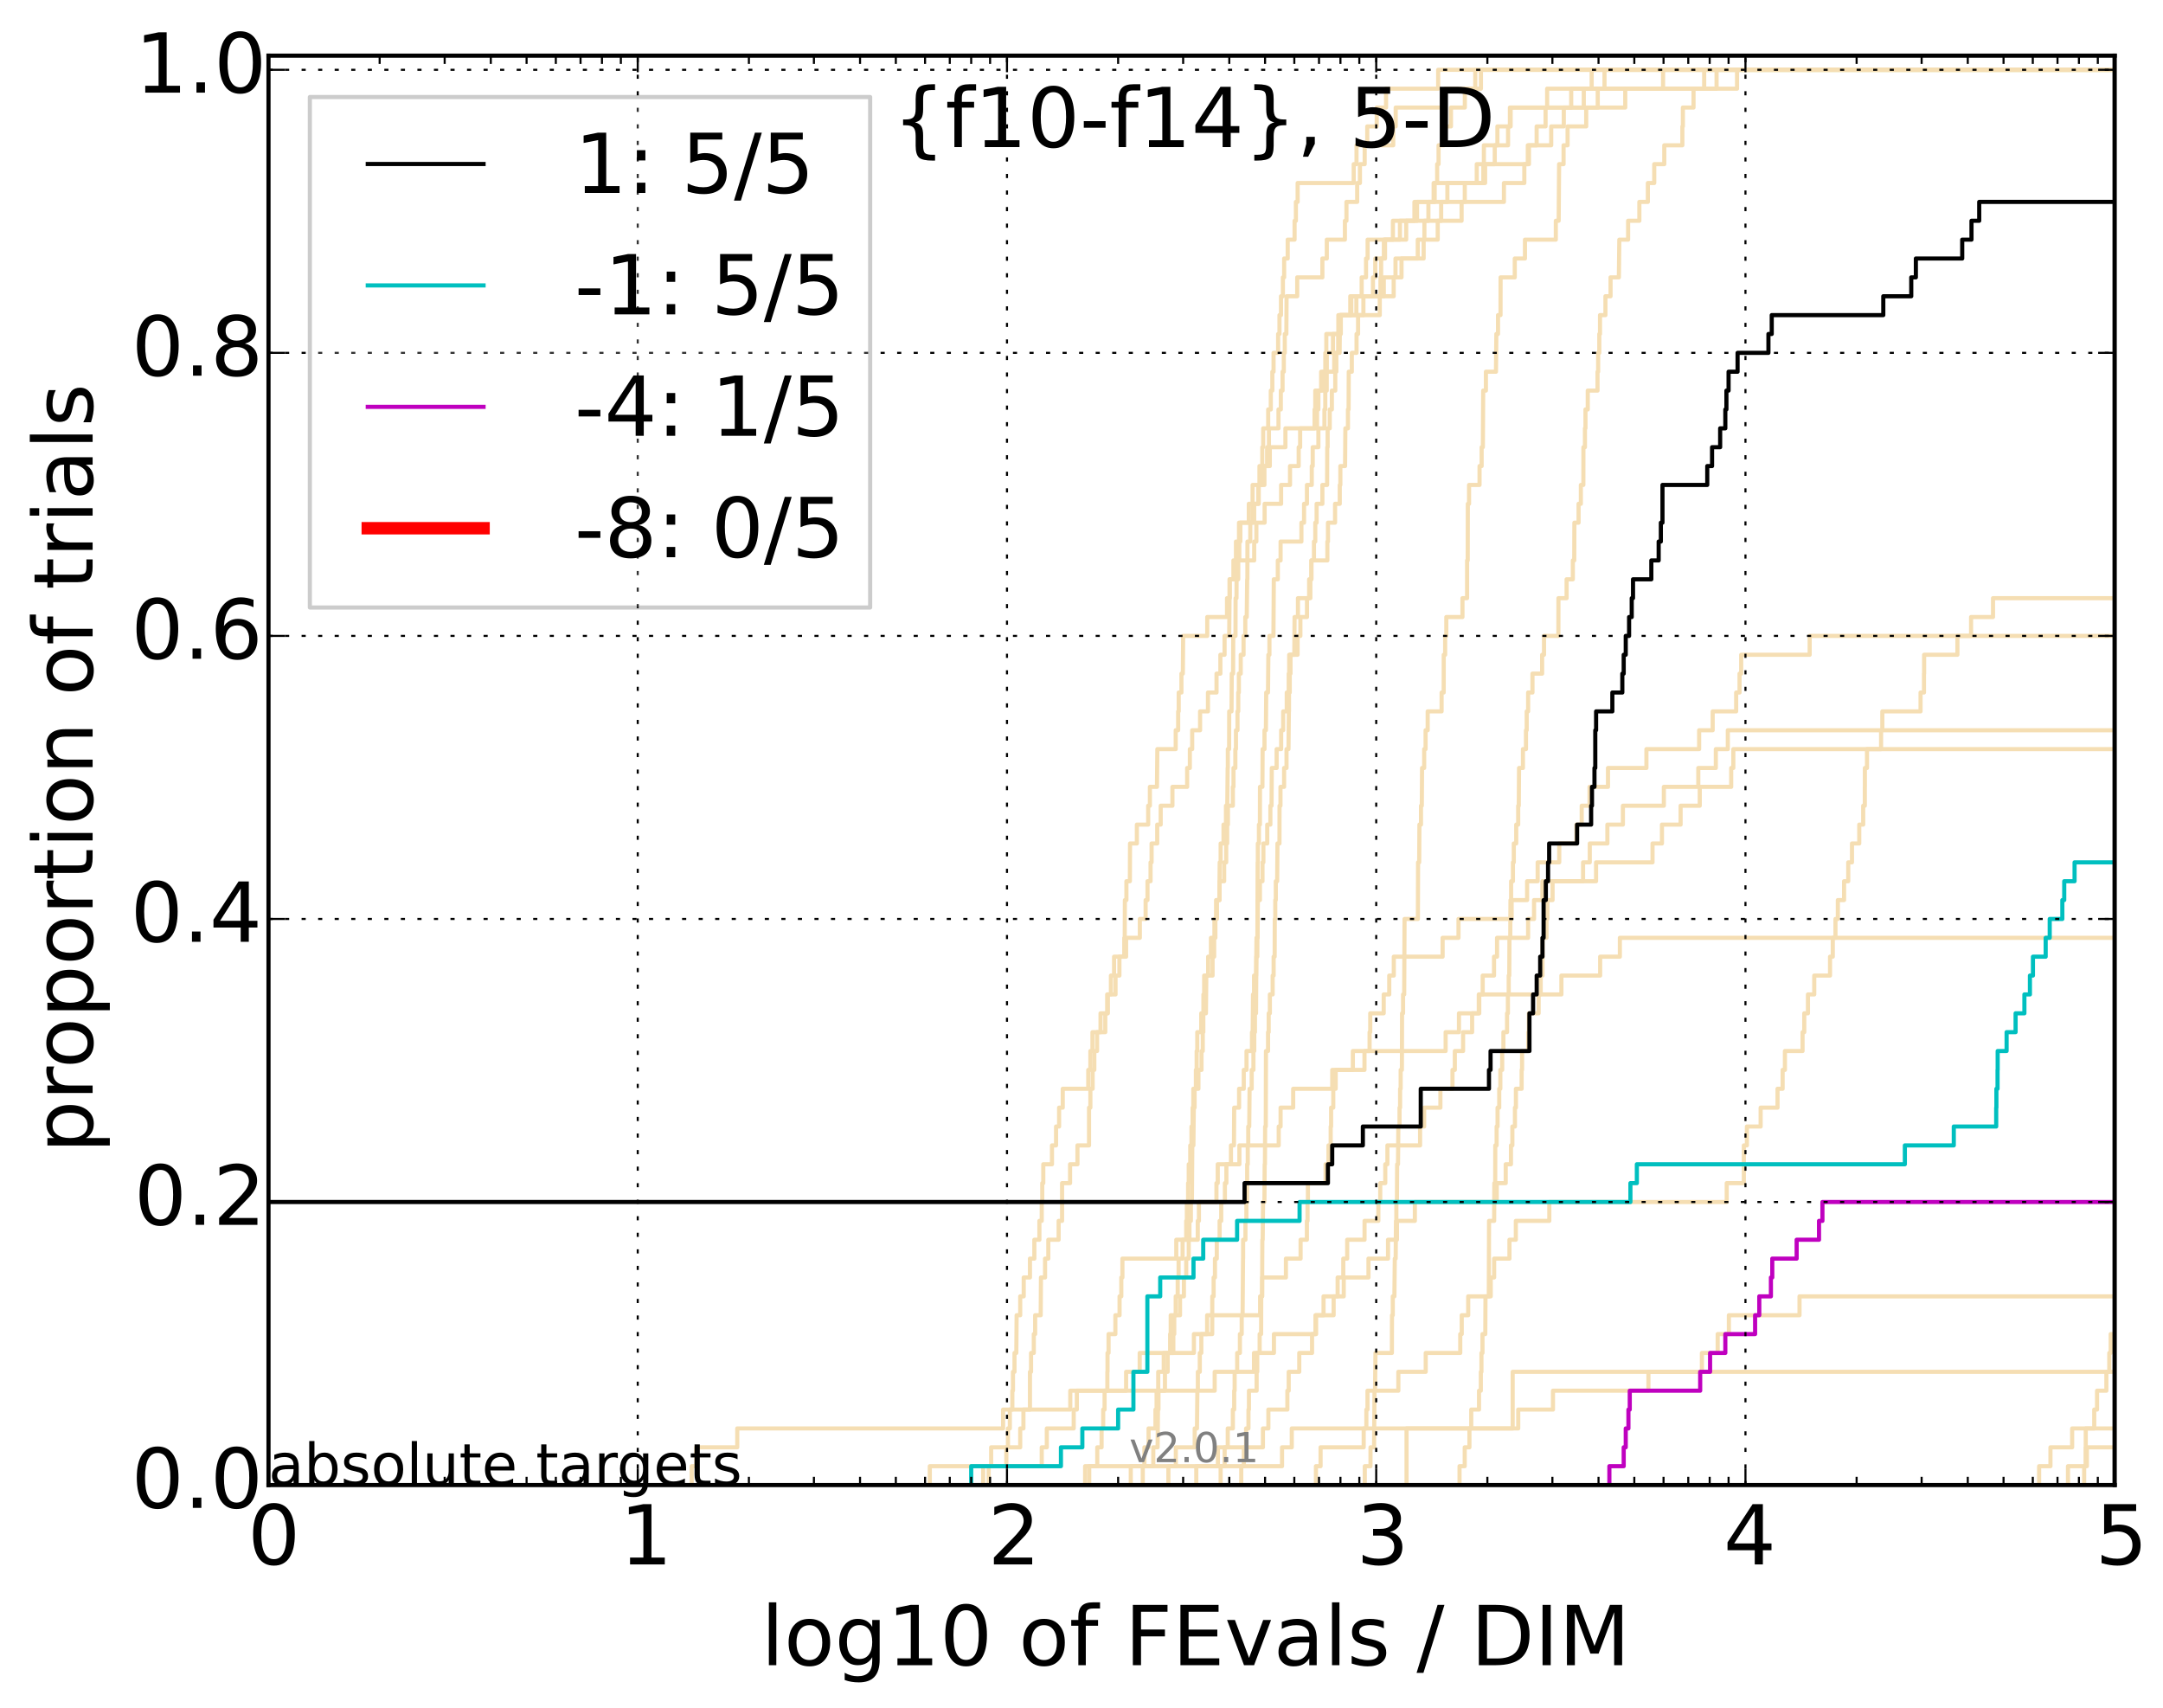 <?xml version="1.0" encoding="utf-8" standalone="no"?>
<!DOCTYPE svg PUBLIC "-//W3C//DTD SVG 1.1//EN"
  "http://www.w3.org/Graphics/SVG/1.1/DTD/svg11.dtd">
<!-- Created with matplotlib (http://matplotlib.org/) -->
<svg height="413pt" version="1.1" viewBox="0 0 523 413" width="523pt" xmlns="http://www.w3.org/2000/svg" xmlns:xlink="http://www.w3.org/1999/xlink">
 <defs>
  <style type="text/css">
*{stroke-linecap:butt;stroke-linejoin:round;}
  </style>
 </defs>
 <g id="figure_1">
  <g id="patch_1">
   <path d="
M0 413.969
L523.239 413.969
L523.239 0
L0 0
z
" style="fill:#ffffff;"/>
  </g>
  <g id="axes_1">
   <g id="patch_2">
    <path d="
M64.922 359.056
L511.322 359.056
L511.322 13.456
L64.922 13.456
z
" style="fill:#ffffff;"/>
   </g>
   <g id="line2d_1">
    <path clip-path="url(#p4b24e7e61f)" d="
M262.378 359.056
L262.378 354.494
L265.313 354.494
L265.313 349.932
L266.359 349.932
L266.359 345.369
L266.744 345.369
L266.744 340.807
L267.083 340.807
L267.083 336.244
L267.752 336.244
L267.752 331.682
L267.793 331.682
L267.793 327.12
L268.041 327.12
L268.041 322.557
L269.693 322.557
L269.693 317.995
L270.705 317.995
L270.705 313.433
L271.126 313.433
L271.126 308.87
L271.391 308.87
L271.391 304.308
L284.416 304.308
L284.416 299.745
L289.61 299.745
L289.61 295.183
L289.892 295.183
L289.892 290.621
L294.127 290.621
L294.127 286.058
L294.441 286.058
L294.441 281.496
L299.676 281.496
L299.676 276.934
L309.185 276.934
L309.185 272.371
L309.638 272.371
L309.638 267.809
L312.683 267.809
L312.683 263.246
L322.131 263.246
L322.131 258.684
L329.923 258.684
L329.923 254.122
L349.544 254.122
L349.544 249.559
L352.767 249.559
L352.767 244.997
L357.673 244.997
L357.673 240.435
L377.536 240.435
L377.536 235.872
L386.909 235.872
L386.909 231.31
L391.674 231.31
L391.674 226.747
L391.674 226.747
L391.674 226.747
L511.322 226.747" style="fill:none;stroke:#f5deb3;stroke-linecap:square;"/>
   </g>
   <g id="line2d_2"/>
   <g id="line2d_3">
    <path clip-path="url(#p4b24e7e61f)" d="
M167.248 359.056
L167.248 354.494
L168.34 354.494
L168.34 349.932
L178.264 349.932
L178.264 345.369
L242.54 345.369
L242.54 340.807
L258.787 340.807
L258.787 336.244
L293.705 336.244
L293.705 331.682
L303.205 331.682
L303.205 327.12
L308.028 327.12
L308.028 322.557
L318.228 322.557
L318.228 317.995
L320.025 317.995
L320.025 313.433
L324.906 313.433
L324.906 308.87
L330.887 308.87
L330.887 304.308
L335.616 304.308
L335.616 299.745
L337.774 299.745
L337.774 295.183
L342.103 295.183
L342.103 290.621
L361.912 290.621
L361.912 286.058
L364.074 286.058
L364.074 281.496
L365.339 281.496
L365.339 276.934
L365.682 276.934
L365.682 272.371
L366.301 272.371
L366.301 267.809
L366.536 267.809
L366.536 263.246
L367.922 263.246
L367.922 258.684
L368.025 258.684
L368.025 254.122
L369.52 254.122
L369.52 249.559
L369.658 249.559
L369.658 244.997
L372.036 244.997
L372.036 240.435
L372.526 240.435
L372.526 235.872
L372.966 235.872
L372.966 231.31
L373.004 231.31
L373.004 226.747
L373.932 226.747
L373.932 222.185
L374.146 222.185
L374.146 217.623
L375.401 217.623
L375.401 213.06
L382.776 213.06
L382.776 208.498
L384.398 208.498
L384.398 203.936
L388.658 203.936
L388.658 199.373
L392.407 199.373
L392.407 194.811
L402.309 194.811
L402.309 190.248
L410.638 190.248
L410.638 185.686
L414.877 185.686
L414.877 181.124
L417.776 181.124
L417.776 176.561
L417.776 176.561
L417.776 176.561
L511.322 176.561" style="fill:none;stroke:#f5deb3;stroke-linecap:square;"/>
   </g>
   <g id="line2d_4">
    <path clip-path="url(#p4b24e7e61f)" d="
M273.414 359.056
L273.414 354.494
L278.855 354.494
L278.855 349.932
L279.899 349.932
L279.99 340.807
L280.111 340.807
L280.111 336.244
L281.677 336.244
L281.677 331.682
L282.337 331.682
L282.337 327.12
L283.708 327.12
L283.708 322.557
L283.927 322.557
L283.927 317.995
L285.322 317.995
L285.322 313.433
L286.26 313.433
L286.26 308.87
L286.822 308.87
L286.822 304.308
L287.426 304.308
L287.426 299.745
L287.6 299.745
L287.6 295.183
L287.946 295.183
L287.946 290.621
L288.192 290.621
L288.29 276.934
L288.557 276.934
L288.654 267.809
L288.847 267.809
L288.847 263.246
L289.775 263.246
L289.775 258.684
L290.52 258.684
L290.52 254.122
L290.818 254.122
L290.818 249.559
L290.955 249.559
L290.955 244.997
L291.588 244.997
L291.678 235.872
L293.192 235.872
L293.192 231.31
L293.577 231.31
L293.577 226.747
L293.874 226.747
L293.874 222.185
L294.253 222.185
L294.253 217.623
L294.835 217.623
L294.917 208.498
L295.143 208.498
L295.143 203.936
L295.832 203.936
L295.832 199.373
L296.431 199.373
L296.431 194.811
L296.746 194.811
L296.844 185.686
L296.883 185.686
L296.883 181.124
L297.195 181.124
L297.214 171.999
L297.773 171.999
L297.83 162.874
L298.153 162.874
L298.191 153.749
L298.736 153.749
L298.755 144.625
L298.978 144.625
L299.015 135.5
L299.657 135.5
L299.657 130.938
L299.911 130.938
L299.911 126.375
L301.955 126.375
L301.955 121.813
L304.352 121.813
L304.352 117.25
L305.731 117.25
L305.731 112.688
L307.032 112.688
L307.032 108.126
L310.803 108.126
L310.803 103.563
L318.453 103.563
L318.453 99.001
L318.777 99.001
L318.777 94.439
L320.014 94.439
L320.014 89.876
L320.453 89.876
L320.453 85.314
L320.697 85.314
L320.697 80.751
L323.602 80.751
L323.602 76.189
L326.742 76.189
L326.742 71.627
L334.595 71.627
L334.595 67.064
L338.876 67.064
L338.876 62.502
L344.231 62.502
L344.231 57.94
L344.41 57.94
L344.41 53.377
L348.463 53.377
L348.463 48.815
L354.176 48.815
L354.176 44.252
L357.069 44.252
L357.069 39.69
L369.412 39.69
L369.412 35.128
L375.074 35.128
L375.074 30.565
L378.115 30.565
L378.115 26.003
L379.91 26.003
L379.91 21.441
L387.96 21.441
L387.96 16.878
L387.96 16.878
L511.322 16.878
L511.322 16.878" style="fill:none;stroke:#f5deb3;stroke-linecap:square;"/>
   </g>
   <g id="line2d_5">
    <path clip-path="url(#p4b24e7e61f)" d="
M318.183 359.056
L318.183 354.494
L319.307 354.494
L319.307 349.932
L329.731 349.932
L329.731 345.369
L330.379 345.369
L330.379 340.807
L330.65 340.807
L330.65 336.244
L338.113 336.244
L338.113 331.682
L344.73 331.682
L344.73 327.12
L353.08 327.12
L353.08 322.557
L353.437 322.557
L353.437 317.995
L355.002 317.995
L355.002 313.433
L360.451 313.433
L360.451 308.87
L361.274 308.87
L361.274 304.308
L364.976 304.308
L364.976 299.745
L366.519 299.745
L366.519 295.183
L374.615 295.183
L374.615 290.621
L417.509 290.621
L417.509 286.058
L421.65 286.058
L421.65 281.496
L421.65 281.496
L421.65 276.934
L422.389 276.934
L422.389 272.371
L425.711 272.371
L425.711 267.809
L429.795 267.809
L429.795 263.246
L431.028 263.246
L431.028 258.684
L431.583 258.684
L431.583 254.122
L435.848 254.122
L435.848 249.559
L436.258 249.559
L436.258 244.997
L437.152 244.997
L437.152 240.435
L438.673 240.435
L438.673 235.872
L442.49 235.872
L442.49 231.31
L443.154 231.31
L443.154 226.747
L443.805 226.747
L443.805 222.185
L444.379 222.185
L444.379 217.623
L445.888 217.623
L445.888 213.06
L446.894 213.06
L446.894 208.498
L447.796 208.498
L447.796 203.936
L449.556 203.936
L449.556 199.373
L450.51 199.373
L450.51 194.811
L450.901 194.811
L450.901 190.248
L450.917 190.248
L450.917 185.686
L451.43 185.686
L451.43 181.124
L454.833 181.124
L454.833 176.561
L455.137 176.561
L455.137 171.999
L464.376 171.999
L464.376 167.437
L465.207 167.437
L465.207 162.874
L465.239 162.874
L465.239 158.312
L473.289 158.312
L473.289 153.749
L476.593 153.749
L476.593 149.187
L481.899 149.187
L481.899 144.625
L481.899 144.625
L481.899 144.625
L511.322 144.625" style="fill:none;stroke:#f5deb3;stroke-linecap:square;"/>
   </g>
   <g id="line2d_6"/>
   <g id="line2d_7">
    <path clip-path="url(#p4b24e7e61f)" d="
M300.128 359.056
L300.128 354.494
L300.753 354.494
L300.753 349.932
L301.298 349.932
L301.298 345.369
L301.87 345.369
L301.87 340.807
L301.99 340.807
L301.99 336.244
L303.848 336.244
L303.848 331.682
L303.995 331.682
L303.995 327.12
L304.577 327.12
L304.577 322.557
L304.928 322.557
L304.96 313.433
L305.166 313.433
L305.229 299.745
L305.308 299.745
L305.402 290.621
L305.731 290.621
L305.793 281.496
L305.855 281.496
L305.901 272.371
L306.056 272.371
L306.102 254.122
L306.608 254.122
L306.608 249.559
L306.76 249.559
L306.76 244.997
L307.047 244.997
L307.047 240.435
L307.719 240.435
L307.719 235.872
L307.955 235.872
L307.955 231.31
L308.204 231.31
L308.233 222.185
L308.35 222.185
L308.35 217.623
L308.48 217.623
L308.48 213.06
L308.813 213.06
L308.884 203.936
L309.369 203.936
L309.384 194.811
L309.61 194.811
L309.61 190.248
L310.487 190.248
L310.487 185.686
L311.075 185.686
L311.075 181.124
L311.547 181.124
L311.641 171.999
L311.667 171.999
L311.667 167.437
L311.854 167.437
L311.854 162.874
L312.04 162.874
L312.04 158.312
L312.955 158.312
L313.02 149.187
L313.837 149.187
L313.837 144.625
L316.838 144.625
L316.838 140.062
L317.095 140.062
L317.095 135.5
L320.95 135.5
L320.95 130.938
L321.097 130.938
L321.097 126.375
L322.809 126.375
L322.809 121.813
L323.945 121.813
L323.945 117.25
L324.09 117.25
L324.09 112.688
L325.228 112.688
L325.303 103.563
L325.928 103.563
L325.928 99.001
L326.085 99.001
L326.121 89.876
L326.86 89.876
L326.86 85.314
L328.007 85.314
L328.007 80.751
L328.374 80.751
L328.374 76.189
L329.663 76.189
L329.663 71.627
L331.971 71.627
L331.971 67.064
L332.529 67.064
L332.529 62.502
L334.609 62.502
L334.609 57.94
L336.801 57.94
L336.801 53.377
L342.629 53.377
L342.629 48.815
L349.969 48.815
L349.969 44.252
L359.091 44.252
L359.091 39.69
L361.422 39.69
L361.422 35.128
L364.64 35.128
L364.64 30.565
L365.265 30.565
L365.265 26.003
L374.09 26.003
L374.09 21.441
L415.057 21.441
L415.057 16.878
L415.057 16.878
L511.322 16.878
L511.322 16.878" style="fill:none;stroke:#f5deb3;stroke-linecap:square;"/>
   </g>
   <g id="line2d_8">
    <path clip-path="url(#p4b24e7e61f)" d="
M503.935 359.056
L503.935 354.494
L504.593 354.494
L504.593 349.932
L504.593 349.932
L504.593 349.932
L511.322 349.932" style="fill:none;stroke:#f5deb3;stroke-linecap:square;"/>
   </g>
   <g id="line2d_9">
    <path clip-path="url(#p4b24e7e61f)" d="
M295.143 359.056
L295.143 354.494
L296.113 354.494
L296.113 349.932
L296.864 349.932
L296.864 345.369
L298.097 345.369
L298.097 340.807
L298.418 340.807
L298.418 336.244
L298.53 336.244
L298.53 331.682
L299.144 331.682
L299.144 327.12
L299.803 327.12
L299.803 322.557
L300.236 322.557
L300.236 317.995
L300.451 317.995
L300.557 304.308
L300.575 304.308
L300.575 299.745
L301.14 299.745
L301.14 295.183
L301.367 295.183
L301.367 290.621
L301.541 290.621
L301.559 281.496
L301.697 281.496
L301.697 276.934
L301.818 276.934
L301.818 272.371
L302.058 272.371
L302.144 263.246
L302.653 263.246
L302.653 258.684
L303.072 258.684
L303.072 254.122
L303.272 254.122
L303.272 249.559
L303.437 249.559
L303.437 244.997
L303.701 244.997
L303.783 231.31
L304.011 231.31
L304.092 208.498
L304.141 208.498
L304.141 203.936
L304.4 203.936
L304.4 199.373
L304.641 199.373
L304.657 190.248
L305.245 190.248
L305.292 181.124
L305.746 181.124
L305.746 176.561
L306.087 176.561
L306.164 167.437
L306.593 167.437
L306.684 158.312
L306.942 158.312
L306.942 153.749
L307.91 153.749
L307.999 140.062
L308.97 140.062
L308.97 135.5
L309.638 135.5
L309.638 130.938
L314.674 130.938
L314.674 126.375
L315.312 126.375
L315.312 121.813
L316.011 121.813
L316.011 117.25
L317.176 117.25
L317.176 112.688
L317.407 112.688
L317.407 108.126
L318.777 108.126
L318.777 103.563
L320.239 103.563
L320.239 99.001
L320.442 99.001
L320.442 94.439
L320.792 94.439
L320.792 89.876
L322.608 89.876
L322.608 85.314
L323.563 85.314
L323.563 80.751
L324.197 80.751
L324.197 76.189
L326.488 76.189
L326.488 71.627
L333.787 71.627
L333.787 67.064
L333.953 67.064
L333.953 62.502
L334.889 62.502
L334.889 57.94
L340.005 57.94
L340.005 53.377
L345.379 53.377
L345.379 48.815
L346.647 48.815
L346.647 44.252
L347.494 44.252
L347.494 39.69
L347.837 39.69
L347.837 35.128
L349.155 35.128
L349.155 30.565
L350.835 30.565
L350.835 26.003
L354.189 26.003
L354.189 21.441
L356.711 21.441
L356.711 16.878
L356.711 16.878
L511.322 16.878
L511.322 16.878" style="fill:none;stroke:#f5deb3;stroke-linecap:square;"/>
   </g>
   <g id="line2d_10">
    <path clip-path="url(#p4b24e7e61f)" d="
M493.048 359.056
L493.048 354.494
L495.788 354.494
L495.788 349.932
L501.035 349.932
L501.035 345.369
L501.035 345.369
L501.035 345.369
L511.322 345.369" style="fill:none;stroke:#f5deb3;stroke-linecap:square;"/>
   </g>
   <g id="line2d_11">
    <path clip-path="url(#p4b24e7e61f)" d="
M571.556 359.056" style="fill:none;stroke:#f5deb3;stroke-linecap:square;"/>
   </g>
   <g id="line2d_12">
    <path clip-path="url(#p4b24e7e61f)" d="
M263.366 359.056
L263.366 354.494
L309.988 354.494
L309.988 349.932
L312.343 349.932
L312.343 345.369
L367.096 345.369
L367.096 340.807
L375.501 340.807
L375.501 336.244
L398.58 336.244
L398.58 331.682
L411.51 331.682
L411.51 327.12
L415.323 327.12
L415.323 322.557
L418.03 322.557
L418.03 317.995
L435.113 317.995
L435.113 313.433
L435.113 313.433
L435.113 313.433
L511.322 313.433" style="fill:none;stroke:#f5deb3;stroke-linecap:square;"/>
   </g>
   <g id="line2d_13"/>
   <g id="line2d_14">
    <path clip-path="url(#p4b24e7e61f)" d="
M289.254 359.056
L289.254 354.494
L294.482 354.494
L294.482 349.932
L305.371 349.932
L305.371 345.369
L306.684 345.369
L306.684 340.807
L311.278 340.807
L311.278 336.244
L311.601 336.244
L311.601 331.682
L314.151 331.682
L314.151 327.12
L317.245 327.12
L317.245 322.557
L318.07 322.557
L318.07 317.995
L322.466 317.995
L322.466 313.433
L323.435 313.433
L323.435 308.87
L324.801 308.87
L324.801 304.308
L325.742 304.308
L325.742 299.745
L329.94 299.745
L329.94 295.183
L333.278 295.183
L333.278 290.621
L333.734 290.621
L333.734 286.058
L334.948 286.058
L334.948 281.496
L335.465 281.496
L335.465 276.934
L343.368 276.934
L343.368 272.371
L344.352 272.371
L344.352 267.809
L348.281 267.809
L348.281 263.246
L351.203 263.246
L351.203 258.684
L351.768 258.684
L351.768 254.122
L353.767 254.122
L353.767 249.559
L355.951 249.559
L355.951 244.997
L357.563 244.997
L357.563 240.435
L358.505 240.435
L358.505 235.872
L361.244 235.872
L361.244 231.31
L361.978 231.31
L361.978 226.747
L369.487 226.747
L369.487 222.185
L370.922 222.185
L370.922 217.623
L372.938 217.623
L372.938 213.06
L385.92 213.06
L385.92 208.498
L399.574 208.498
L399.574 203.936
L401.849 203.936
L401.849 199.373
L406.362 199.373
L406.362 194.811
L410.99 194.811
L410.99 190.248
L418.594 190.248
L418.594 185.686
L419.108 185.686
L419.108 181.124
L419.108 181.124
L419.108 181.124
L511.322 181.124" style="fill:none;stroke:#f5deb3;stroke-linecap:square;"/>
   </g>
   <g id="line2d_15"/>
   <g id="line2d_16"/>
   <g id="line2d_17">
    <path clip-path="url(#p4b24e7e61f)" d="
M352.905 359.056
L352.905 354.494
L354.162 354.494
L354.162 349.932
L355.298 349.932
L355.298 345.369
L355.737 345.369
L355.737 340.807
L357.616 340.807
L357.616 336.244
L358.055 336.244
L358.055 331.682
L358.204 331.682
L358.204 327.12
L358.457 327.12
L358.457 322.557
L359.134 322.557
L359.182 313.433
L359.985 313.433
L360.043 295.183
L361.278 295.183
L361.319 286.058
L361.53 286.058
L361.548 276.934
L361.875 276.934
L361.875 272.371
L362.101 272.371
L362.101 267.809
L362.503 267.809
L362.503 263.246
L362.769 263.246
L362.769 258.684
L363.22 258.684
L363.22 254.122
L363.513 254.122
L363.513 249.559
L364.397 249.559
L364.397 244.997
L364.602 244.997
L364.602 240.435
L364.793 240.435
L364.793 235.872
L364.929 235.872
L364.979 226.747
L365.171 226.747
L365.225 217.623
L365.379 217.623
L365.379 213.06
L365.818 213.06
L365.818 208.498
L366.029 208.498
L366.029 203.936
L366.613 203.936
L366.613 199.373
L367.09 199.373
L367.09 194.811
L367.23 194.811
L367.297 185.686
L368.237 185.686
L368.237 181.124
L368.973 181.124
L368.973 176.561
L369.146 176.561
L369.146 171.999
L369.493 171.999
L369.493 167.437
L370.543 167.437
L370.543 162.874
L372.878 162.874
L372.878 158.312
L373.332 158.312
L373.332 153.749
L376.808 153.749
L376.823 144.625
L378.795 144.625
L378.795 140.062
L380.303 140.062
L380.303 135.5
L380.643 135.5
L380.677 126.375
L381.689 126.375
L381.689 121.813
L382.241 121.813
L382.241 117.25
L382.846 117.25
L382.859 108.126
L383.228 108.126
L383.228 103.563
L383.354 103.563
L383.354 99.001
L383.908 99.001
L383.908 94.439
L386.273 94.439
L386.273 89.876
L386.423 89.876
L386.423 85.314
L386.696 85.314
L386.696 80.751
L386.871 80.751
L386.871 76.189
L388.183 76.189
L388.183 71.627
L389.422 71.627
L389.422 67.064
L391.431 67.064
L391.542 57.94
L393.669 57.94
L393.669 53.377
L396.387 53.377
L396.387 48.815
L398.442 48.815
L398.442 44.252
L399.982 44.252
L399.982 39.69
L402.412 39.69
L402.412 35.128
L406.785 35.128
L406.785 30.565
L406.907 30.565
L406.907 26.003
L409.482 26.003
L409.482 21.441
L412.059 21.441
L412.059 16.878
L412.059 16.878
L511.322 16.878
L511.322 16.878" style="fill:none;stroke:#f5deb3;stroke-linecap:square;"/>
   </g>
   <g id="line2d_18">
    <path clip-path="url(#p4b24e7e61f)" d="
M224.821 359.056
L224.821 354.494
L251.885 354.494
L251.885 349.932
L253.114 349.932
L253.114 345.369
L259.615 345.369
L259.615 340.807
L260.374 340.807
L260.374 336.244
L272.287 336.244
L272.287 331.682
L275.574 331.682
L275.574 327.12
L288.678 327.12
L288.678 322.557
L291.879 322.557
L291.879 317.995
L304.689 317.995
L304.689 313.433
L305.182 313.433
L305.182 308.87
L310.926 308.87
L310.926 304.308
L314.476 304.308
L314.476 299.745
L315.999 299.745
L315.999 295.183
L316.154 295.183
L316.154 290.621
L316.249 290.621
L316.249 286.058
L320.517 286.058
L320.517 281.496
L321.223 281.496
L321.223 276.934
L321.752 276.934
L321.752 272.371
L321.855 272.371
L321.855 267.809
L322.375 267.809
L322.375 263.246
L322.959 263.246
L322.959 258.684
L327.112 258.684
L327.112 254.122
L331.155 254.122
L331.155 249.559
L331.316 249.559
L331.316 244.997
L334.572 244.997
L334.572 240.435
L335.911 240.435
L335.911 235.872
L337.01 235.872
L337.01 231.31
L348.813 231.31
L348.813 226.747
L352.655 226.747
L352.655 222.185
L365.506 222.185
L365.506 217.623
L369.246 217.623
L369.246 213.06
L371.799 213.06
L371.799 208.498
L377.014 208.498
L377.014 203.936
L381.165 203.936
L381.165 199.373
L382.446 199.373
L382.446 194.811
L384.345 194.811
L384.345 190.248
L388.801 190.248
L388.801 185.686
L398.095 185.686
L398.095 181.124
L410.841 181.124
L410.841 176.561
L414.116 176.561
L414.116 171.999
L419.794 171.999
L419.794 167.437
L420.61 167.437
L420.61 162.874
L421.008 162.874
L421.008 158.312
L437.567 158.312
L437.567 153.749
L437.567 153.749
L437.567 153.749
L511.322 153.749" style="fill:none;stroke:#f5deb3;stroke-linecap:square;"/>
   </g>
   <g id="line2d_19">
    <path clip-path="url(#p4b24e7e61f)" d="
M591.664 359.056" style="fill:none;stroke:#f5deb3;stroke-linecap:square;"/>
   </g>
   <g id="line2d_20">
    <path clip-path="url(#p4b24e7e61f)" d="
M239.05 359.056
L239.05 354.494
L243.326 354.494
L243.326 349.932
L246.681 349.932
L246.681 345.369
L247.458 345.369
L247.458 340.807
L249.036 340.807
L249.036 331.682
L249.303 331.682
L249.303 327.12
L249.965 327.12
L249.965 322.557
L250.292 322.557
L250.292 317.995
L251.634 317.995
L251.697 308.87
L252.688 308.87
L252.688 304.308
L253.475 304.308
L253.475 299.745
L255.97 299.745
L255.97 295.183
L256.804 295.183
L256.804 286.058
L258.735 286.058
L258.735 281.496
L260.525 281.496
L260.525 276.934
L263.32 276.934
L263.32 267.809
L263.644 267.809
L263.644 263.246
L264.193 263.246
L264.193 258.684
L264.6 258.684
L264.6 254.122
L265.269 254.122
L265.269 249.559
L267.251 249.559
L267.251 244.997
L267.876 244.997
L267.876 240.435
L268.613 240.435
L268.613 235.872
L269.376 235.872
L269.376 231.31
L271.841 231.31
L271.841 226.747
L271.953 226.747
L271.99 217.623
L272.36 217.623
L272.36 213.06
L273.198 213.06
L273.234 203.936
L274.89 203.936
L274.89 199.373
L277.621 199.373
L277.621 194.811
L278.036 194.811
L278.036 190.248
L279.747 190.248
L279.839 181.124
L284.28 181.124
L284.28 176.561
L284.872 176.561
L284.872 171.999
L285.005 171.999
L285.005 167.437
L285.663 167.437
L285.663 162.874
L286.002 162.874
L286.079 153.749
L291.901 153.749
L291.901 149.187
L296.687 149.187
L296.687 144.625
L297.292 144.625
L297.292 140.062
L299.402 140.062
L299.402 135.5
L303.255 135.5
L303.255 130.938
L303.783 130.938
L303.783 126.375
L305.777 126.375
L305.777 121.813
L309.764 121.813
L309.764 117.25
L311.92 117.25
L311.92 112.688
L314.013 112.688
L314.013 108.126
L314.364 108.126
L314.364 103.563
L317.854 103.563
L317.854 99.001
L318.024 99.001
L318.024 94.439
L319.449 94.439
L319.449 89.876
L320.813 89.876
L320.813 85.314
L322.304 85.314
L322.304 80.751
L323.984 80.751
L323.984 76.189
L333.621 76.189
L333.621 71.627
L336.983 71.627
L336.983 67.064
L337.425 67.064
L337.425 62.502
L342.809 62.502
L342.809 57.94
L347.631 57.94
L347.631 53.377
L353.405 53.377
L353.405 48.815
L363.639 48.815
L363.639 44.252
L368.571 44.252
L368.571 39.69
L369.691 39.69
L369.691 35.128
L371.552 35.128
L371.552 30.565
L373.709 30.565
L373.709 26.003
L392.974 26.003
L392.974 21.441
L420.007 21.441
L420.007 16.878
L420.007 16.878
L511.322 16.878
L511.322 16.878" style="fill:none;stroke:#f5deb3;stroke-linecap:square;"/>
   </g>
   <g id="line2d_21"/>
   <g id="line2d_22">
    <path clip-path="url(#p4b24e7e61f)" d="
M237.724 359.056
L237.724 354.494
L239.654 354.494
L239.654 349.932
L243.714 349.932
L243.714 345.369
L244.174 345.369
L244.174 340.807
L244.778 340.807
L244.778 336.244
L244.928 336.244
L244.928 331.682
L245.3 331.682
L245.3 327.12
L245.741 327.12
L245.814 317.995
L246.681 317.995
L246.681 313.433
L247.528 313.433
L247.528 308.87
L249.036 308.87
L249.036 304.308
L250.096 304.308
L250.096 299.745
L251.319 299.745
L251.319 295.183
L251.885 295.183
L251.885 290.621
L252.01 290.621
L252.01 286.058
L252.258 286.058
L252.258 281.496
L254.364 281.496
L254.364 276.934
L255.347 276.934
L255.347 272.371
L256.083 272.371
L256.083 267.809
L256.969 267.809
L256.969 263.246
L263.133 263.246
L263.133 258.684
L263.644 258.684
L263.644 254.122
L264.147 254.122
L264.147 249.559
L266.1 249.559
L266.1 244.997
L267.71 244.997
L267.71 240.435
L269.732 240.435
L269.732 235.872
L270.667 235.872
L270.667 231.31
L272.287 231.31
L272.287 226.747
L275.608 226.747
L275.608 222.185
L277.005 222.185
L277.005 217.623
L277.459 217.623
L277.459 213.06
L278.195 213.06
L278.195 208.498
L278.448 208.498
L278.448 203.936
L279.808 203.936
L279.808 199.373
L280.65 199.373
L280.65 194.811
L283.487 194.811
L283.487 190.248
L287.049 190.248
L287.049 185.686
L287.699 185.686
L287.699 181.124
L288.265 181.124
L288.265 176.561
L290.172 176.561
L290.172 171.999
L292.078 171.999
L292.078 167.437
L294.148 167.437
L294.148 162.874
L295.081 162.874
L295.081 158.312
L296.093 158.312
L296.093 153.749
L297.214 153.749
L297.292 144.625
L297.35 144.625
L297.35 140.062
L298.229 140.062
L298.229 135.5
L298.848 135.5
L298.848 130.938
L299.584 130.938
L299.584 126.375
L302.855 126.375
L302.871 117.25
L305.229 117.25
L305.229 112.688
L306.379 112.688
L306.379 108.126
L306.821 108.126
L306.821 103.563
L309.128 103.563
L309.128 99.001
L309.694 99.001
L309.694 94.439
L310.114 94.439
L310.114 89.876
L310.418 89.876
L310.418 85.314
L310.652 85.314
L310.652 80.751
L311.034 80.751
L311.089 71.627
L313.66 71.627
L313.66 67.064
L319.743 67.064
L319.743 62.502
L320.813 62.502
L320.813 57.94
L325.19 57.94
L325.19 53.377
L325.565 53.377
L325.565 48.815
L328.156 48.815
L328.156 44.252
L328.823 44.252
L328.823 39.69
L329.973 39.69
L329.973 35.128
L336.878 35.128
L336.878 30.565
L337.473 30.565
L337.473 26.003
L349.453 26.003
L349.453 21.441
L358.079 21.441
L358.079 16.878
L358.079 16.878
L511.322 16.878
L511.322 16.878" style="fill:none;stroke:#f5deb3;stroke-linecap:square;"/>
   </g>
   <g id="line2d_23">
    <path clip-path="url(#p4b24e7e61f)" d="
M500.027 359.056
L500.027 354.494
L504.288 354.494
L504.288 349.932
L504.323 349.932
L504.323 345.369
L506.374 345.369
L506.374 340.807
L507.056 340.807
L507.056 336.244
L509.309 336.244
L509.309 331.682
L510.013 331.682
L510.013 327.12
L510.353 327.12
L510.353 322.557
L510.353 322.557
L510.353 322.557
L511.322 322.557" style="fill:none;stroke:#f5deb3;stroke-linecap:square;"/>
   </g>
   <g id="line2d_24">
    <path clip-path="url(#p4b24e7e61f)" d="
M282.508 359.056
L282.508 354.494
L284.307 354.494
L284.307 349.932
L288.871 349.932
L288.871 345.369
L289.421 345.369
L289.515 336.244
L289.634 336.244
L289.634 331.682
L290.102 331.682
L290.102 327.12
L290.473 327.12
L290.473 322.557
L293.105 322.557
L293.127 313.433
L293.449 313.433
L293.449 308.87
L293.768 308.87
L293.768 304.308
L294.211 304.308
L294.211 299.745
L294.896 299.745
L294.896 295.183
L295.286 295.183
L295.286 290.621
L296.173 290.621
L296.173 286.058
L296.53 286.058
L296.53 281.496
L297.639 281.496
L297.639 276.934
L298.361 276.934
L298.418 267.809
L299.603 267.809
L299.603 263.246
L300.735 263.246
L300.735 258.684
L301.402 258.684
L301.402 254.122
L302.72 254.122
L302.72 249.559
L302.888 249.559
L302.972 240.435
L303.222 240.435
L303.222 235.872
L303.717 235.872
L303.815 226.747
L304.076 226.747
L304.141 217.623
L304.641 217.623
L304.641 213.06
L305.261 213.06
L305.261 208.498
L305.481 208.498
L305.481 203.936
L306.41 203.936
L306.41 199.373
L307.167 199.373
L307.167 194.811
L307.451 194.811
L307.511 185.686
L308.683 185.686
L308.683 181.124
L309.778 181.124
L309.778 176.561
L310.266 176.561
L310.266 171.999
L311.129 171.999
L311.129 167.437
L311.601 167.437
L311.601 162.874
L311.721 162.874
L311.721 158.312
L313.748 158.312
L313.748 153.749
L314.426 153.749
L314.426 149.187
L316.023 149.187
L316.023 144.625
L316.545 144.625
L316.545 140.062
L317.083 140.062
L317.083 135.5
L317.705 135.5
L317.705 130.938
L318.024 130.938
L318.024 126.375
L318.352 126.375
L318.352 121.813
L319.743 121.813
L319.743 117.25
L320.887 117.25
L320.919 108.126
L321.013 108.126
L321.013 103.563
L321.525 103.563
L321.525 99.001
L322.039 99.001
L322.039 94.439
L322.859 94.439
L322.859 89.876
L323.118 89.876
L323.118 85.314
L323.906 85.314
L324.003 76.189
L327.964 76.189
L327.964 71.627
L329.241 71.627
L329.241 67.064
L330.297 67.064
L330.297 62.502
L330.683 62.502
L330.683 57.94
L338.497 57.94
L338.497 53.377
L341.999 53.377
L341.999 48.815
L346.895 48.815
L346.895 44.252
L358.66 44.252
L358.66 39.69
L358.791 39.69
L358.791 35.128
L362.065 35.128
L362.065 30.565
L365.087 30.565
L365.087 26.003
L382.949 26.003
L382.949 21.441
L384.854 21.441
L384.854 16.878
L384.854 16.878
L511.322 16.878
L511.322 16.878" style="fill:none;stroke:#f5deb3;stroke-linecap:square;"/>
   </g>
   <g id="line2d_25"/>
   <g id="line2d_26">
    <path clip-path="url(#p4b24e7e61f)" d="
M329.998 359.056
L329.998 354.494
L331.38 354.494
L331.38 349.932
L332.239 349.932
L332.349 336.244
L332.474 336.244
L332.583 327.12
L336.549 327.12
L336.577 317.995
L336.766 317.995
L336.766 313.433
L337.156 313.433
L337.253 304.308
L337.466 304.308
L337.542 295.183
L337.631 295.183
L337.631 290.621
L337.767 290.621
L337.822 281.496
L338.026 281.496
L338.113 272.371
L338.396 272.371
L338.396 267.809
L338.537 267.809
L338.537 263.246
L338.67 263.246
L338.67 258.684
L338.969 258.684
L339.008 244.997
L339.252 244.997
L339.252 240.435
L339.526 240.435
L339.611 222.185
L342.839 222.185
L342.881 208.498
L343.149 208.498
L343.208 199.373
L343.585 199.373
L343.585 194.811
L343.784 194.811
L343.843 185.686
L344.358 185.686
L344.358 181.124
L344.696 181.124
L344.696 176.561
L345.205 176.561
L345.205 171.999
L348.571 171.999
L348.571 167.437
L349.078 167.437
L349.089 158.312
L349.428 158.312
L349.428 153.749
L349.71 153.749
L349.71 149.187
L353.614 149.187
L353.614 144.625
L354.734 144.625
L354.738 135.5
L354.883 135.5
L354.914 121.813
L355.211 121.813
L355.211 117.25
L357.743 117.25
L357.743 112.688
L358.252 112.688
L358.252 108.126
L358.545 108.126
L358.628 94.439
L359.283 94.439
L359.283 89.876
L361.717 89.876
L361.809 80.751
L362.21 80.751
L362.21 76.189
L362.819 76.189
L362.833 67.064
L366.262 67.064
L366.262 62.502
L368.728 62.502
L368.728 57.94
L376.188 57.94
L376.188 53.377
L376.878 53.377
L376.984 39.69
L378.06 39.69
L378.06 35.128
L379.034 35.128
L379.034 30.565
L383.535 30.565
L383.535 26.003
L386.323 26.003
L386.323 21.441
L402.12 21.441
L402.12 16.878
L402.12 16.878
L511.322 16.878
L511.322 16.878" style="fill:none;stroke:#f5deb3;stroke-linecap:square;"/>
   </g>
   <g id="line2d_27"/>
   <g id="line2d_28">
    <path clip-path="url(#p4b24e7e61f)" d="
M276.313 359.056
L276.313 354.494
L276.71 354.494
L276.71 349.932
L277.717 349.932
L277.717 345.369
L279.38 345.369
L279.38 340.807
L279.656 340.807
L279.656 336.244
L280.051 336.244
L280.051 331.682
L281.386 331.682
L281.386 327.12
L282.93 327.12
L282.93 322.557
L283.07 322.557
L283.07 317.995
L284.28 317.995
L284.28 313.433
L284.765 313.433
L284.765 308.87
L284.978 308.87
L284.978 304.308
L285.95 304.308
L285.95 299.745
L286.822 299.745
L286.822 295.183
L286.974 295.183
L286.974 290.621
L287.276 290.621
L287.276 286.058
L287.426 286.058
L287.426 281.496
L287.798 281.496
L287.798 276.934
L288.094 276.934
L288.094 272.371
L288.363 272.371
L288.363 267.809
L288.533 267.809
L288.533 263.246
L289.159 263.246
L289.159 258.684
L289.349 258.684
L289.349 254.122
L289.492 254.122
L289.492 249.559
L290.45 249.559
L290.45 244.997
L290.978 244.997
L290.978 240.435
L291.16 240.435
L291.16 235.872
L292.123 235.872
L292.123 231.31
L292.802 231.31
L292.802 226.747
L293.641 226.747
L293.641 222.185
L294.043 222.185
L294.043 217.623
L294.876 217.623
L294.876 213.06
L295.993 213.06
L295.993 208.498
L296.49 208.498
L296.49 203.936
L296.726 203.936
L296.726 199.373
L296.903 199.373
L296.903 194.811
L298.097 194.811
L298.097 190.248
L298.248 190.248
L298.248 185.686
L298.699 185.686
L298.699 181.124
L298.848 181.124
L298.848 176.561
L299.218 176.561
L299.218 171.999
L299.402 171.999
L299.402 167.437
L299.548 167.437
L299.548 162.874
L300.002 162.874
L300.002 158.312
L300.682 158.312
L300.682 153.749
L301.105 153.749
L301.105 149.187
L301.454 149.187
L301.559 140.062
L301.611 140.062
L301.628 130.938
L302.314 130.938
L302.314 126.375
L303.255 126.375
L303.255 121.813
L304.238 121.813
L304.238 117.25
L304.529 117.25
L304.529 112.688
L305.213 112.688
L305.213 108.126
L305.434 108.126
L305.434 103.563
L306.639 103.563
L306.639 99.001
L307.272 99.001
L307.272 94.439
L307.645 94.439
L307.645 89.876
L307.94 89.876
L307.94 85.314
L309.042 85.314
L309.042 80.751
L309.369 80.751
L309.369 76.189
L309.736 76.189
L309.736 71.627
L310.197 71.627
L310.197 67.064
L310.501 67.064
L310.501 62.502
L311.359 62.502
L311.359 57.94
L313.02 57.94
L313.02 53.377
L313.341 53.377
L313.341 48.815
L313.761 48.815
L313.761 44.252
L327.318 44.252
L327.318 39.69
L327.999 39.69
L327.999 35.128
L330.593 35.128
L330.593 30.565
L332.886 30.565
L332.886 26.003
L335.138 26.003
L335.138 21.441
L347.742 21.441
L347.742 16.878
L347.742 16.878
L511.322 16.878
L511.322 16.878" style="fill:none;stroke:#f5deb3;stroke-linecap:square;"/>
   </g>
   <g id="line2d_29">
    <path clip-path="url(#p4b24e7e61f)" d="
M340.095 359.056
L340.095 354.494
L340.095 354.494
L340.095 349.932
L340.095 349.932
L340.095 345.369
L365.755 345.369
L365.755 340.807
L365.755 340.807
L365.755 336.244
L365.755 336.244
L365.755 331.682
L365.755 331.682
L365.755 331.682
L511.322 331.682" style="fill:none;stroke:#f5deb3;stroke-linecap:square;"/>
   </g>
   <g id="line2d_30"/>
   <g id="line2d_31">
    <path clip-path="url(#p4b24e7e61f)" d="
M2.518 359.056
L2.518 354.494
L2.518 354.494
L2.518 354.494
L2.518 349.932
L2.518 349.932
L2.518 349.932
L2.518 345.369
L2.518 345.369
L2.518 345.369
L2.518 340.807
L2.518 340.807
L2.518 340.807
L2.518 336.244
L2.518 336.244
L2.518 336.244
L2.518 331.682
L2.518 331.682
L2.518 331.682
L2.518 327.12
L2.518 327.12
L2.518 327.12
L2.518 322.557
L2.518 322.557
L2.518 322.557
L2.518 317.995
L2.518 317.995
L2.518 317.995
L2.518 313.433
L2.518 313.433
L2.518 313.433
L2.518 308.87
L2.518 308.87
L2.518 308.87
L2.518 304.308
L2.518 304.308
L2.518 304.308
L2.518 299.745
L2.518 299.745
L2.518 299.745
L2.518 295.183
L2.518 295.183
L2.518 295.183
L2.518 290.621
L300.929 290.621
L300.929 286.058
L321.087 286.058
L321.087 281.496
L322.121 281.496
L322.121 276.934
L329.529 276.934
L329.529 272.371
L343.527 272.371
L343.527 263.246
L360.024 263.246
L360.024 258.684
L360.406 258.684
L360.406 254.122
L369.811 254.122
L369.811 244.997
L370.695 244.997
L370.695 240.435
L371.56 240.435
L371.56 235.872
L372.406 235.872
L372.406 231.31
L372.96 231.31
L372.96 226.747
L373.234 226.747
L373.234 217.623
L373.776 217.623
L373.776 213.06
L374.311 213.06
L374.311 208.498
L374.576 208.498
L374.576 203.936
L381.336 203.936
L381.336 199.373
L384.728 199.373
L384.728 194.811
L384.931 194.811
L384.931 190.248
L385.532 190.248
L385.532 185.686
L385.73 185.686
L385.73 176.561
L385.928 176.561
L385.928 171.999
L389.855 171.999
L389.855 167.437
L392.269 167.437
L392.269 162.874
L392.601 162.874
L392.601 158.312
L393.095 158.312
L393.095 153.749
L393.905 153.749
L393.905 149.187
L394.541 149.187
L394.541 144.625
L394.854 144.625
L394.854 140.062
L399.282 140.062
L399.282 135.5
L401.054 135.5
L401.054 130.938
L401.584 130.938
L401.584 126.375
L401.976 126.375
L401.976 117.25
L412.804 117.25
L412.804 112.688
L413.967 112.688
L413.967 108.126
L415.922 108.126
L415.922 103.563
L417.173 103.563
L417.173 99.001
L417.436 99.001
L417.436 94.439
L417.957 94.439
L417.957 89.876
L420.135 89.876
L420.135 85.314
L427.596 85.314
L427.596 80.751
L428.394 80.751
L428.394 76.189
L455.368 76.189
L455.368 71.627
L462.13 71.627
L462.13 67.064
L463.244 67.064
L463.244 62.502
L474.453 62.502
L474.453 57.94
L476.694 57.94
L476.694 53.377
L478.562 53.377
L478.562 48.815
L478.562 48.815
L511.322 48.815
L511.322 48.815" style="fill:none;stroke:#000000;stroke-linecap:square;"/>
   </g>
   <g id="line2d_32"/>
   <g id="line2d_33">
    <path clip-path="url(#p4b24e7e61f)" d="
M234.83 359.056
L234.83 354.494
L256.528 354.494
L256.528 349.932
L261.706 349.932
L261.706 345.369
L270.358 345.369
L270.358 340.807
L274.053 340.807
L274.053 336.244
L274.053 336.244
L274.053 331.682
L277.427 331.682
L277.427 327.12
L277.427 327.12
L277.427 322.557
L277.427 322.557
L277.427 317.995
L277.427 317.995
L277.427 313.433
L280.531 313.433
L280.531 308.87
L288.582 308.87
L288.582 304.308
L290.932 304.308
L290.932 299.745
L299.126 299.745
L299.126 295.183
L314.227 295.183
L314.227 290.621
L394.224 290.621
L394.224 286.058
L395.781 286.058
L395.781 281.496
L460.583 281.496
L460.583 276.934
L472.413 276.934
L472.413 272.371
L482.669 272.371
L482.669 267.809
L482.717 267.809
L482.717 263.246
L482.992 263.246
L482.992 258.684
L483.024 258.684
L483.024 254.122
L485.183 254.122
L485.183 249.559
L487.358 249.559
L487.358 244.997
L489.486 244.997
L489.486 240.435
L490.824 240.435
L490.824 235.872
L491.554 235.872
L491.554 231.31
L494.631 231.31
L494.631 226.747
L495.608 226.747
L495.608 222.185
L498.66 222.185
L498.66 217.623
L499.119 217.623
L499.119 213.06
L501.618 213.06
L501.618 208.498
L501.618 208.498
L501.618 208.498
L511.322 208.498" style="fill:none;stroke:#00bfbf;stroke-linecap:square;"/>
   </g>
   <g id="line2d_34"/>
   <g id="line2d_35">
    <path clip-path="url(#p4b24e7e61f)" d="
M389.137 359.056
L389.137 354.494
L392.601 354.494
L392.601 349.932
L393.095 349.932
L393.095 345.369
L393.744 345.369
L393.744 340.807
L394.065 340.807
L394.065 336.244
L411.094 336.244
L411.094 331.682
L413.487 331.682
L413.487 327.12
L417.173 327.12
L417.173 322.557
L424.374 322.557
L424.374 317.995
L425.383 317.995
L425.383 313.433
L428.196 313.433
L428.196 308.87
L428.525 308.87
L428.525 304.308
L434.418 304.308
L434.418 299.745
L439.827 299.745
L439.827 295.183
L440.652 295.183
L440.652 290.621
L440.652 290.621
L440.652 290.621
L511.322 290.621" style="fill:none;stroke:#bf00bf;stroke-linecap:square;"/>
   </g>
   <g id="line2d_36"/>
   <g id="line2d_37"/>
   <g id="line2d_38">
    <path clip-path="url(#p4b24e7e61f)" d="
M511.322 359.056
L511.322 13.456" style="fill:none;stroke:#000000;stroke-linecap:square;"/>
   </g>
   <g id="patch_3">
    <path d="
M64.922 13.456
L511.322 13.456" style="fill:none;stroke:#000000;stroke-linecap:square;stroke-linejoin:miter;"/>
   </g>
   <g id="patch_4">
    <path d="
M511.322 359.056
L511.322 13.456" style="fill:none;stroke:#000000;stroke-linecap:square;stroke-linejoin:miter;"/>
   </g>
   <g id="patch_5">
    <path d="
M64.922 359.056
L511.322 359.056" style="fill:none;stroke:#000000;stroke-linecap:square;stroke-linejoin:miter;"/>
   </g>
   <g id="patch_6">
    <path d="
M64.922 359.056
L64.922 13.456" style="fill:none;stroke:#000000;stroke-linecap:square;stroke-linejoin:miter;"/>
   </g>
   <g id="matplotlib.axis_1">
    <g id="xtick_1">
     <g id="line2d_39">
      <path clip-path="url(#p4b24e7e61f)" d="
M64.922 359.056
L64.922 13.456" style="fill:none;stroke:#000000;stroke-dasharray:1,3;stroke-dashoffset:0.0;stroke-width:0.5;"/>
     </g>
     <g id="line2d_40">
      <defs>
       <path d="
M0 0
L0 -4" id="m93b0483c22" style="stroke:#000000;stroke-width:0.5;"/>
      </defs>
      <g>
       <use style="stroke:#000000;stroke-width:0.5;" x="64.922" xlink:href="#m93b0483c22" y="359.056"/>
      </g>
     </g>
     <g id="line2d_41">
      <defs>
       <path d="
M0 0
L0 4" id="m741efc42ff" style="stroke:#000000;stroke-width:0.5;"/>
      </defs>
      <g>
       <use style="stroke:#000000;stroke-width:0.5;" x="64.922" xlink:href="#m741efc42ff" y="13.456"/>
      </g>
     </g>
     <g id="text_1">
      <!-- 0 -->
      <defs>
       <path d="
M31.781 66.406
Q24.172 66.406 20.328 58.906
Q16.5 51.422 16.5 36.375
Q16.5 21.391 20.328 13.891
Q24.172 6.391 31.781 6.391
Q39.453 6.391 43.281 13.891
Q47.125 21.391 47.125 36.375
Q47.125 51.422 43.281 58.906
Q39.453 66.406 31.781 66.406
M31.781 74.219
Q44.047 74.219 50.516 64.516
Q56.984 54.828 56.984 36.375
Q56.984 17.969 50.516 8.266
Q44.047 -1.422 31.781 -1.422
Q19.531 -1.422 13.062 8.266
Q6.594 17.969 6.594 36.375
Q6.594 54.828 13.062 64.516
Q19.531 74.219 31.781 74.219" id="BitstreamVeraSans-Roman-30"/>
      </defs>
      <g transform="translate(59.883 378.253)scale(0.2 -0.2)">
       <use xlink:href="#BitstreamVeraSans-Roman-30"/>
      </g>
     </g>
    </g>
    <g id="xtick_2">
     <g id="line2d_42">
      <path clip-path="url(#p4b24e7e61f)" d="
M154.202 359.056
L154.202 13.456" style="fill:none;stroke:#000000;stroke-dasharray:1,3;stroke-dashoffset:0.0;stroke-width:0.5;"/>
     </g>
     <g id="line2d_43">
      <g>
       <use style="stroke:#000000;stroke-width:0.5;" x="154.202" xlink:href="#m93b0483c22" y="359.056"/>
      </g>
     </g>
     <g id="line2d_44">
      <g>
       <use style="stroke:#000000;stroke-width:0.5;" x="154.202" xlink:href="#m741efc42ff" y="13.456"/>
      </g>
     </g>
     <g id="text_2">
      <!-- 1 -->
      <defs>
       <path d="
M12.406 8.297
L28.516 8.297
L28.516 63.922
L10.984 60.406
L10.984 69.391
L28.422 72.906
L38.281 72.906
L38.281 8.297
L54.391 8.297
L54.391 0
L12.406 0
z
" id="BitstreamVeraSans-Roman-31"/>
      </defs>
      <g transform="translate(149.861 378.253)scale(0.2 -0.2)">
       <use xlink:href="#BitstreamVeraSans-Roman-31"/>
      </g>
     </g>
    </g>
    <g id="xtick_3">
     <g id="line2d_45">
      <path clip-path="url(#p4b24e7e61f)" d="
M243.482 359.056
L243.482 13.456" style="fill:none;stroke:#000000;stroke-dasharray:1,3;stroke-dashoffset:0.0;stroke-width:0.5;"/>
     </g>
     <g id="line2d_46">
      <g>
       <use style="stroke:#000000;stroke-width:0.5;" x="243.482" xlink:href="#m93b0483c22" y="359.056"/>
      </g>
     </g>
     <g id="line2d_47">
      <g>
       <use style="stroke:#000000;stroke-width:0.5;" x="243.482" xlink:href="#m741efc42ff" y="13.456"/>
      </g>
     </g>
     <g id="text_3">
      <!-- 2 -->
      <defs>
       <path d="
M19.188 8.297
L53.609 8.297
L53.609 0
L7.328 0
L7.328 8.297
Q12.938 14.109 22.625 23.891
Q32.328 33.688 34.812 36.531
Q39.547 41.844 41.422 45.531
Q43.312 49.219 43.312 52.781
Q43.312 58.594 39.234 62.25
Q35.156 65.922 28.609 65.922
Q23.969 65.922 18.812 64.312
Q13.672 62.703 7.812 59.422
L7.812 69.391
Q13.766 71.781 18.938 73
Q24.125 74.219 28.422 74.219
Q39.75 74.219 46.484 68.547
Q53.219 62.891 53.219 53.422
Q53.219 48.922 51.531 44.891
Q49.859 40.875 45.406 35.406
Q44.188 33.984 37.641 27.219
Q31.109 20.453 19.188 8.297" id="BitstreamVeraSans-Roman-32"/>
      </defs>
      <g transform="translate(238.854 378.253)scale(0.2 -0.2)">
       <use xlink:href="#BitstreamVeraSans-Roman-32"/>
      </g>
     </g>
    </g>
    <g id="xtick_4">
     <g id="line2d_48">
      <path clip-path="url(#p4b24e7e61f)" d="
M332.762 359.056
L332.762 13.456" style="fill:none;stroke:#000000;stroke-dasharray:1,3;stroke-dashoffset:0.0;stroke-width:0.5;"/>
     </g>
     <g id="line2d_49">
      <g>
       <use style="stroke:#000000;stroke-width:0.5;" x="332.762" xlink:href="#m93b0483c22" y="359.056"/>
      </g>
     </g>
     <g id="line2d_50">
      <g>
       <use style="stroke:#000000;stroke-width:0.5;" x="332.762" xlink:href="#m741efc42ff" y="13.456"/>
      </g>
     </g>
     <g id="text_4">
      <!-- 3 -->
      <defs>
       <path d="
M40.578 39.312
Q47.656 37.797 51.625 33
Q55.609 28.219 55.609 21.188
Q55.609 10.406 48.188 4.484
Q40.766 -1.422 27.094 -1.422
Q22.516 -1.422 17.656 -0.516
Q12.797 0.391 7.625 2.203
L7.625 11.719
Q11.719 9.328 16.594 8.109
Q21.484 6.891 26.812 6.891
Q36.078 6.891 40.938 10.547
Q45.797 14.203 45.797 21.188
Q45.797 27.641 41.281 31.266
Q36.766 34.906 28.719 34.906
L20.219 34.906
L20.219 43.016
L29.109 43.016
Q36.375 43.016 40.234 45.922
Q44.094 48.828 44.094 54.297
Q44.094 59.906 40.109 62.906
Q36.141 65.922 28.719 65.922
Q24.656 65.922 20.016 65.031
Q15.375 64.156 9.812 62.312
L9.812 71.094
Q15.438 72.656 20.344 73.438
Q25.25 74.219 29.594 74.219
Q40.828 74.219 47.359 69.109
Q53.906 64.016 53.906 55.328
Q53.906 49.266 50.438 45.094
Q46.969 40.922 40.578 39.312" id="BitstreamVeraSans-Roman-33"/>
      </defs>
      <g transform="translate(327.963 378.253)scale(0.2 -0.2)">
       <use xlink:href="#BitstreamVeraSans-Roman-33"/>
      </g>
     </g>
    </g>
    <g id="xtick_5">
     <g id="line2d_51">
      <path clip-path="url(#p4b24e7e61f)" d="
M422.042 359.056
L422.042 13.456" style="fill:none;stroke:#000000;stroke-dasharray:1,3;stroke-dashoffset:0.0;stroke-width:0.5;"/>
     </g>
     <g id="line2d_52">
      <g>
       <use style="stroke:#000000;stroke-width:0.5;" x="422.042" xlink:href="#m93b0483c22" y="359.056"/>
      </g>
     </g>
     <g id="line2d_53">
      <g>
       <use style="stroke:#000000;stroke-width:0.5;" x="422.042" xlink:href="#m741efc42ff" y="13.456"/>
      </g>
     </g>
     <g id="text_5">
      <!-- 4 -->
      <defs>
       <path d="
M37.797 64.312
L12.891 25.391
L37.797 25.391
z

M35.203 72.906
L47.609 72.906
L47.609 25.391
L58.016 25.391
L58.016 17.188
L47.609 17.188
L47.609 0
L37.797 0
L37.797 17.188
L4.891 17.188
L4.891 26.703
z
" id="BitstreamVeraSans-Roman-34"/>
      </defs>
      <g transform="translate(416.729 378.253)scale(0.2 -0.2)">
       <use xlink:href="#BitstreamVeraSans-Roman-34"/>
      </g>
     </g>
    </g>
    <g id="xtick_6">
     <g id="line2d_54">
      <path clip-path="url(#p4b24e7e61f)" d="
M511.322 359.056
L511.322 13.456" style="fill:none;stroke:#000000;stroke-dasharray:1,3;stroke-dashoffset:0.0;stroke-width:0.5;"/>
     </g>
     <g id="line2d_55">
      <g>
       <use style="stroke:#000000;stroke-width:0.5;" x="511.322" xlink:href="#m93b0483c22" y="359.056"/>
      </g>
     </g>
     <g id="line2d_56">
      <g>
       <use style="stroke:#000000;stroke-width:0.5;" x="511.322" xlink:href="#m741efc42ff" y="13.456"/>
      </g>
     </g>
     <g id="text_6">
      <!-- 5 -->
      <defs>
       <path d="
M10.797 72.906
L49.516 72.906
L49.516 64.594
L19.828 64.594
L19.828 46.734
Q21.969 47.469 24.109 47.828
Q26.266 48.188 28.422 48.188
Q40.625 48.188 47.75 41.5
Q54.891 34.812 54.891 23.391
Q54.891 11.625 47.562 5.094
Q40.234 -1.422 26.906 -1.422
Q22.312 -1.422 17.547 -0.641
Q12.797 0.141 7.719 1.703
L7.719 11.625
Q12.109 9.234 16.797 8.062
Q21.484 6.891 26.703 6.891
Q35.156 6.891 40.078 11.328
Q45.016 15.766 45.016 23.391
Q45.016 31 40.078 35.438
Q35.156 39.891 26.703 39.891
Q22.75 39.891 18.812 39.016
Q14.891 38.141 10.797 36.281
z
" id="BitstreamVeraSans-Roman-35"/>
      </defs>
      <g transform="translate(506.605 378.253)scale(0.2 -0.2)">
       <use xlink:href="#BitstreamVeraSans-Roman-35"/>
      </g>
     </g>
    </g>
    <g id="xtick_7">
     <g id="line2d_57">
      <defs>
       <path d="
M0 0
L0 -2" id="m177f7580d0" style="stroke:#000000;stroke-width:0.5;"/>
      </defs>
      <g>
       <use style="stroke:#000000;stroke-width:0.5;" x="91.798" xlink:href="#m177f7580d0" y="359.056"/>
      </g>
     </g>
     <g id="line2d_58">
      <defs>
       <path d="
M0 0
L0 2" id="m5284c7e2a0" style="stroke:#000000;stroke-width:0.5;"/>
      </defs>
      <g>
       <use style="stroke:#000000;stroke-width:0.5;" x="91.798" xlink:href="#m5284c7e2a0" y="13.456"/>
      </g>
     </g>
    </g>
    <g id="xtick_8">
     <g id="line2d_59">
      <g>
       <use style="stroke:#000000;stroke-width:0.5;" x="107.519" xlink:href="#m177f7580d0" y="359.056"/>
      </g>
     </g>
     <g id="line2d_60">
      <g>
       <use style="stroke:#000000;stroke-width:0.5;" x="107.519" xlink:href="#m5284c7e2a0" y="13.456"/>
      </g>
     </g>
    </g>
    <g id="xtick_9">
     <g id="line2d_61">
      <g>
       <use style="stroke:#000000;stroke-width:0.5;" x="118.674" xlink:href="#m177f7580d0" y="359.056"/>
      </g>
     </g>
     <g id="line2d_62">
      <g>
       <use style="stroke:#000000;stroke-width:0.5;" x="118.674" xlink:href="#m5284c7e2a0" y="13.456"/>
      </g>
     </g>
    </g>
    <g id="xtick_10">
     <g id="line2d_63">
      <g>
       <use style="stroke:#000000;stroke-width:0.5;" x="127.326" xlink:href="#m177f7580d0" y="359.056"/>
      </g>
     </g>
     <g id="line2d_64">
      <g>
       <use style="stroke:#000000;stroke-width:0.5;" x="127.326" xlink:href="#m5284c7e2a0" y="13.456"/>
      </g>
     </g>
    </g>
    <g id="xtick_11">
     <g id="line2d_65">
      <g>
       <use style="stroke:#000000;stroke-width:0.5;" x="134.395" xlink:href="#m177f7580d0" y="359.056"/>
      </g>
     </g>
     <g id="line2d_66">
      <g>
       <use style="stroke:#000000;stroke-width:0.5;" x="134.395" xlink:href="#m5284c7e2a0" y="13.456"/>
      </g>
     </g>
    </g>
    <g id="xtick_12">
     <g id="line2d_67">
      <g>
       <use style="stroke:#000000;stroke-width:0.5;" x="140.372" xlink:href="#m177f7580d0" y="359.056"/>
      </g>
     </g>
     <g id="line2d_68">
      <g>
       <use style="stroke:#000000;stroke-width:0.5;" x="140.372" xlink:href="#m5284c7e2a0" y="13.456"/>
      </g>
     </g>
    </g>
    <g id="xtick_13">
     <g id="line2d_69">
      <g>
       <use style="stroke:#000000;stroke-width:0.5;" x="145.55" xlink:href="#m177f7580d0" y="359.056"/>
      </g>
     </g>
     <g id="line2d_70">
      <g>
       <use style="stroke:#000000;stroke-width:0.5;" x="145.55" xlink:href="#m5284c7e2a0" y="13.456"/>
      </g>
     </g>
    </g>
    <g id="xtick_14">
     <g id="line2d_71">
      <g>
       <use style="stroke:#000000;stroke-width:0.5;" x="150.117" xlink:href="#m177f7580d0" y="359.056"/>
      </g>
     </g>
     <g id="line2d_72">
      <g>
       <use style="stroke:#000000;stroke-width:0.5;" x="150.117" xlink:href="#m5284c7e2a0" y="13.456"/>
      </g>
     </g>
    </g>
    <g id="xtick_15">
     <g id="line2d_73">
      <g>
       <use style="stroke:#000000;stroke-width:0.5;" x="181.078" xlink:href="#m177f7580d0" y="359.056"/>
      </g>
     </g>
     <g id="line2d_74">
      <g>
       <use style="stroke:#000000;stroke-width:0.5;" x="181.078" xlink:href="#m5284c7e2a0" y="13.456"/>
      </g>
     </g>
    </g>
    <g id="xtick_16">
     <g id="line2d_75">
      <g>
       <use style="stroke:#000000;stroke-width:0.5;" x="196.799" xlink:href="#m177f7580d0" y="359.056"/>
      </g>
     </g>
     <g id="line2d_76">
      <g>
       <use style="stroke:#000000;stroke-width:0.5;" x="196.799" xlink:href="#m5284c7e2a0" y="13.456"/>
      </g>
     </g>
    </g>
    <g id="xtick_17">
     <g id="line2d_77">
      <g>
       <use style="stroke:#000000;stroke-width:0.5;" x="207.954" xlink:href="#m177f7580d0" y="359.056"/>
      </g>
     </g>
     <g id="line2d_78">
      <g>
       <use style="stroke:#000000;stroke-width:0.5;" x="207.954" xlink:href="#m5284c7e2a0" y="13.456"/>
      </g>
     </g>
    </g>
    <g id="xtick_18">
     <g id="line2d_79">
      <g>
       <use style="stroke:#000000;stroke-width:0.5;" x="216.606" xlink:href="#m177f7580d0" y="359.056"/>
      </g>
     </g>
     <g id="line2d_80">
      <g>
       <use style="stroke:#000000;stroke-width:0.5;" x="216.606" xlink:href="#m5284c7e2a0" y="13.456"/>
      </g>
     </g>
    </g>
    <g id="xtick_19">
     <g id="line2d_81">
      <g>
       <use style="stroke:#000000;stroke-width:0.5;" x="223.675" xlink:href="#m177f7580d0" y="359.056"/>
      </g>
     </g>
     <g id="line2d_82">
      <g>
       <use style="stroke:#000000;stroke-width:0.5;" x="223.675" xlink:href="#m5284c7e2a0" y="13.456"/>
      </g>
     </g>
    </g>
    <g id="xtick_20">
     <g id="line2d_83">
      <g>
       <use style="stroke:#000000;stroke-width:0.5;" x="229.652" xlink:href="#m177f7580d0" y="359.056"/>
      </g>
     </g>
     <g id="line2d_84">
      <g>
       <use style="stroke:#000000;stroke-width:0.5;" x="229.652" xlink:href="#m5284c7e2a0" y="13.456"/>
      </g>
     </g>
    </g>
    <g id="xtick_21">
     <g id="line2d_85">
      <g>
       <use style="stroke:#000000;stroke-width:0.5;" x="234.83" xlink:href="#m177f7580d0" y="359.056"/>
      </g>
     </g>
     <g id="line2d_86">
      <g>
       <use style="stroke:#000000;stroke-width:0.5;" x="234.83" xlink:href="#m5284c7e2a0" y="13.456"/>
      </g>
     </g>
    </g>
    <g id="xtick_22">
     <g id="line2d_87">
      <g>
       <use style="stroke:#000000;stroke-width:0.5;" x="239.397" xlink:href="#m177f7580d0" y="359.056"/>
      </g>
     </g>
     <g id="line2d_88">
      <g>
       <use style="stroke:#000000;stroke-width:0.5;" x="239.397" xlink:href="#m5284c7e2a0" y="13.456"/>
      </g>
     </g>
    </g>
    <g id="xtick_23">
     <g id="line2d_89">
      <g>
       <use style="stroke:#000000;stroke-width:0.5;" x="270.358" xlink:href="#m177f7580d0" y="359.056"/>
      </g>
     </g>
     <g id="line2d_90">
      <g>
       <use style="stroke:#000000;stroke-width:0.5;" x="270.358" xlink:href="#m5284c7e2a0" y="13.456"/>
      </g>
     </g>
    </g>
    <g id="xtick_24">
     <g id="line2d_91">
      <g>
       <use style="stroke:#000000;stroke-width:0.5;" x="286.079" xlink:href="#m177f7580d0" y="359.056"/>
      </g>
     </g>
     <g id="line2d_92">
      <g>
       <use style="stroke:#000000;stroke-width:0.5;" x="286.079" xlink:href="#m5284c7e2a0" y="13.456"/>
      </g>
     </g>
    </g>
    <g id="xtick_25">
     <g id="line2d_93">
      <g>
       <use style="stroke:#000000;stroke-width:0.5;" x="297.234" xlink:href="#m177f7580d0" y="359.056"/>
      </g>
     </g>
     <g id="line2d_94">
      <g>
       <use style="stroke:#000000;stroke-width:0.5;" x="297.234" xlink:href="#m5284c7e2a0" y="13.456"/>
      </g>
     </g>
    </g>
    <g id="xtick_26">
     <g id="line2d_95">
      <g>
       <use style="stroke:#000000;stroke-width:0.5;" x="305.886" xlink:href="#m177f7580d0" y="359.056"/>
      </g>
     </g>
     <g id="line2d_96">
      <g>
       <use style="stroke:#000000;stroke-width:0.5;" x="305.886" xlink:href="#m5284c7e2a0" y="13.456"/>
      </g>
     </g>
    </g>
    <g id="xtick_27">
     <g id="line2d_97">
      <g>
       <use style="stroke:#000000;stroke-width:0.5;" x="312.955" xlink:href="#m177f7580d0" y="359.056"/>
      </g>
     </g>
     <g id="line2d_98">
      <g>
       <use style="stroke:#000000;stroke-width:0.5;" x="312.955" xlink:href="#m5284c7e2a0" y="13.456"/>
      </g>
     </g>
    </g>
    <g id="xtick_28">
     <g id="line2d_99">
      <g>
       <use style="stroke:#000000;stroke-width:0.5;" x="318.932" xlink:href="#m177f7580d0" y="359.056"/>
      </g>
     </g>
     <g id="line2d_100">
      <g>
       <use style="stroke:#000000;stroke-width:0.5;" x="318.932" xlink:href="#m5284c7e2a0" y="13.456"/>
      </g>
     </g>
    </g>
    <g id="xtick_29">
     <g id="line2d_101">
      <g>
       <use style="stroke:#000000;stroke-width:0.5;" x="324.11" xlink:href="#m177f7580d0" y="359.056"/>
      </g>
     </g>
     <g id="line2d_102">
      <g>
       <use style="stroke:#000000;stroke-width:0.5;" x="324.11" xlink:href="#m5284c7e2a0" y="13.456"/>
      </g>
     </g>
    </g>
    <g id="xtick_30">
     <g id="line2d_103">
      <g>
       <use style="stroke:#000000;stroke-width:0.5;" x="328.677" xlink:href="#m177f7580d0" y="359.056"/>
      </g>
     </g>
     <g id="line2d_104">
      <g>
       <use style="stroke:#000000;stroke-width:0.5;" x="328.677" xlink:href="#m5284c7e2a0" y="13.456"/>
      </g>
     </g>
    </g>
    <g id="xtick_31">
     <g id="line2d_105">
      <g>
       <use style="stroke:#000000;stroke-width:0.5;" x="359.638" xlink:href="#m177f7580d0" y="359.056"/>
      </g>
     </g>
     <g id="line2d_106">
      <g>
       <use style="stroke:#000000;stroke-width:0.5;" x="359.638" xlink:href="#m5284c7e2a0" y="13.456"/>
      </g>
     </g>
    </g>
    <g id="xtick_32">
     <g id="line2d_107">
      <g>
       <use style="stroke:#000000;stroke-width:0.5;" x="375.359" xlink:href="#m177f7580d0" y="359.056"/>
      </g>
     </g>
     <g id="line2d_108">
      <g>
       <use style="stroke:#000000;stroke-width:0.5;" x="375.359" xlink:href="#m5284c7e2a0" y="13.456"/>
      </g>
     </g>
    </g>
    <g id="xtick_33">
     <g id="line2d_109">
      <g>
       <use style="stroke:#000000;stroke-width:0.5;" x="386.514" xlink:href="#m177f7580d0" y="359.056"/>
      </g>
     </g>
     <g id="line2d_110">
      <g>
       <use style="stroke:#000000;stroke-width:0.5;" x="386.514" xlink:href="#m5284c7e2a0" y="13.456"/>
      </g>
     </g>
    </g>
    <g id="xtick_34">
     <g id="line2d_111">
      <g>
       <use style="stroke:#000000;stroke-width:0.5;" x="395.166" xlink:href="#m177f7580d0" y="359.056"/>
      </g>
     </g>
     <g id="line2d_112">
      <g>
       <use style="stroke:#000000;stroke-width:0.5;" x="395.166" xlink:href="#m5284c7e2a0" y="13.456"/>
      </g>
     </g>
    </g>
    <g id="xtick_35">
     <g id="line2d_113">
      <g>
       <use style="stroke:#000000;stroke-width:0.5;" x="402.235" xlink:href="#m177f7580d0" y="359.056"/>
      </g>
     </g>
     <g id="line2d_114">
      <g>
       <use style="stroke:#000000;stroke-width:0.5;" x="402.235" xlink:href="#m5284c7e2a0" y="13.456"/>
      </g>
     </g>
    </g>
    <g id="xtick_36">
     <g id="line2d_115">
      <g>
       <use style="stroke:#000000;stroke-width:0.5;" x="408.212" xlink:href="#m177f7580d0" y="359.056"/>
      </g>
     </g>
     <g id="line2d_116">
      <g>
       <use style="stroke:#000000;stroke-width:0.5;" x="408.212" xlink:href="#m5284c7e2a0" y="13.456"/>
      </g>
     </g>
    </g>
    <g id="xtick_37">
     <g id="line2d_117">
      <g>
       <use style="stroke:#000000;stroke-width:0.5;" x="413.39" xlink:href="#m177f7580d0" y="359.056"/>
      </g>
     </g>
     <g id="line2d_118">
      <g>
       <use style="stroke:#000000;stroke-width:0.5;" x="413.39" xlink:href="#m5284c7e2a0" y="13.456"/>
      </g>
     </g>
    </g>
    <g id="xtick_38">
     <g id="line2d_119">
      <g>
       <use style="stroke:#000000;stroke-width:0.5;" x="417.957" xlink:href="#m177f7580d0" y="359.056"/>
      </g>
     </g>
     <g id="line2d_120">
      <g>
       <use style="stroke:#000000;stroke-width:0.5;" x="417.957" xlink:href="#m5284c7e2a0" y="13.456"/>
      </g>
     </g>
    </g>
    <g id="xtick_39">
     <g id="line2d_121">
      <g>
       <use style="stroke:#000000;stroke-width:0.5;" x="448.918" xlink:href="#m177f7580d0" y="359.056"/>
      </g>
     </g>
     <g id="line2d_122">
      <g>
       <use style="stroke:#000000;stroke-width:0.5;" x="448.918" xlink:href="#m5284c7e2a0" y="13.456"/>
      </g>
     </g>
    </g>
    <g id="xtick_40">
     <g id="line2d_123">
      <g>
       <use style="stroke:#000000;stroke-width:0.5;" x="464.639" xlink:href="#m177f7580d0" y="359.056"/>
      </g>
     </g>
     <g id="line2d_124">
      <g>
       <use style="stroke:#000000;stroke-width:0.5;" x="464.639" xlink:href="#m5284c7e2a0" y="13.456"/>
      </g>
     </g>
    </g>
    <g id="xtick_41">
     <g id="line2d_125">
      <g>
       <use style="stroke:#000000;stroke-width:0.5;" x="475.794" xlink:href="#m177f7580d0" y="359.056"/>
      </g>
     </g>
     <g id="line2d_126">
      <g>
       <use style="stroke:#000000;stroke-width:0.5;" x="475.794" xlink:href="#m5284c7e2a0" y="13.456"/>
      </g>
     </g>
    </g>
    <g id="xtick_42">
     <g id="line2d_127">
      <g>
       <use style="stroke:#000000;stroke-width:0.5;" x="484.446" xlink:href="#m177f7580d0" y="359.056"/>
      </g>
     </g>
     <g id="line2d_128">
      <g>
       <use style="stroke:#000000;stroke-width:0.5;" x="484.446" xlink:href="#m5284c7e2a0" y="13.456"/>
      </g>
     </g>
    </g>
    <g id="xtick_43">
     <g id="line2d_129">
      <g>
       <use style="stroke:#000000;stroke-width:0.5;" x="491.515" xlink:href="#m177f7580d0" y="359.056"/>
      </g>
     </g>
     <g id="line2d_130">
      <g>
       <use style="stroke:#000000;stroke-width:0.5;" x="491.515" xlink:href="#m5284c7e2a0" y="13.456"/>
      </g>
     </g>
    </g>
    <g id="xtick_44">
     <g id="line2d_131">
      <g>
       <use style="stroke:#000000;stroke-width:0.5;" x="497.492" xlink:href="#m177f7580d0" y="359.056"/>
      </g>
     </g>
     <g id="line2d_132">
      <g>
       <use style="stroke:#000000;stroke-width:0.5;" x="497.492" xlink:href="#m5284c7e2a0" y="13.456"/>
      </g>
     </g>
    </g>
    <g id="xtick_45">
     <g id="line2d_133">
      <g>
       <use style="stroke:#000000;stroke-width:0.5;" x="502.67" xlink:href="#m177f7580d0" y="359.056"/>
      </g>
     </g>
     <g id="line2d_134">
      <g>
       <use style="stroke:#000000;stroke-width:0.5;" x="502.67" xlink:href="#m5284c7e2a0" y="13.456"/>
      </g>
     </g>
    </g>
    <g id="xtick_46">
     <g id="line2d_135">
      <g>
       <use style="stroke:#000000;stroke-width:0.5;" x="507.237" xlink:href="#m177f7580d0" y="359.056"/>
      </g>
     </g>
     <g id="line2d_136">
      <g>
       <use style="stroke:#000000;stroke-width:0.5;" x="507.237" xlink:href="#m5284c7e2a0" y="13.456"/>
      </g>
     </g>
    </g>
    <g id="text_7">
     <!-- log10 of FEvals / DIM -->
     <defs>
      <path id="BitstreamVeraSans-Roman-20"/>
      <path d="
M9.812 72.906
L24.516 72.906
L43.109 23.297
L61.812 72.906
L76.516 72.906
L76.516 0
L66.891 0
L66.891 64.016
L48.094 14.016
L38.188 14.016
L19.391 64.016
L19.391 0
L9.812 0
z
" id="BitstreamVeraSans-Roman-4d"/>
      <path d="
M30.609 48.391
Q23.391 48.391 19.188 42.75
Q14.984 37.109 14.984 27.297
Q14.984 17.484 19.156 11.844
Q23.344 6.203 30.609 6.203
Q37.797 6.203 41.984 11.859
Q46.188 17.531 46.188 27.297
Q46.188 37.016 41.984 42.703
Q37.797 48.391 30.609 48.391
M30.609 56
Q42.328 56 49.016 48.375
Q55.719 40.766 55.719 27.297
Q55.719 13.875 49.016 6.219
Q42.328 -1.422 30.609 -1.422
Q18.844 -1.422 12.172 6.219
Q5.516 13.875 5.516 27.297
Q5.516 40.766 12.172 48.375
Q18.844 56 30.609 56" id="BitstreamVeraSans-Roman-6f"/>
      <path d="
M9.422 75.984
L18.406 75.984
L18.406 0
L9.422 0
z
" id="BitstreamVeraSans-Roman-6c"/>
      <path d="
M9.812 72.906
L51.703 72.906
L51.703 64.594
L19.672 64.594
L19.672 43.109
L48.578 43.109
L48.578 34.812
L19.672 34.812
L19.672 0
L9.812 0
z
" id="BitstreamVeraSans-Roman-46"/>
      <path d="
M9.812 72.906
L55.906 72.906
L55.906 64.594
L19.672 64.594
L19.672 43.016
L54.391 43.016
L54.391 34.719
L19.672 34.719
L19.672 8.297
L56.781 8.297
L56.781 0
L9.812 0
z
" id="BitstreamVeraSans-Roman-45"/>
      <path d="
M19.672 64.797
L19.672 8.109
L31.594 8.109
Q46.688 8.109 53.688 14.938
Q60.688 21.781 60.688 36.531
Q60.688 51.172 53.688 57.984
Q46.688 64.797 31.594 64.797
z

M9.812 72.906
L30.078 72.906
Q51.266 72.906 61.172 64.094
Q71.094 55.281 71.094 36.531
Q71.094 17.672 61.125 8.828
Q51.172 0 30.078 0
L9.812 0
z
" id="BitstreamVeraSans-Roman-44"/>
      <path d="
M25.391 72.906
L33.688 72.906
L8.297 -9.281
L0 -9.281
z
" id="BitstreamVeraSans-Roman-2f"/>
      <path d="
M2.984 54.688
L12.5 54.688
L29.594 8.797
L46.688 54.688
L56.203 54.688
L35.688 0
L23.484 0
z
" id="BitstreamVeraSans-Roman-76"/>
      <path d="
M45.406 27.984
Q45.406 37.75 41.375 43.109
Q37.359 48.484 30.078 48.484
Q22.859 48.484 18.828 43.109
Q14.797 37.75 14.797 27.984
Q14.797 18.266 18.828 12.891
Q22.859 7.516 30.078 7.516
Q37.359 7.516 41.375 12.891
Q45.406 18.266 45.406 27.984
M54.391 6.781
Q54.391 -7.172 48.188 -13.984
Q42 -20.797 29.203 -20.797
Q24.469 -20.797 20.266 -20.094
Q16.062 -19.391 12.109 -17.922
L12.109 -9.188
Q16.062 -11.328 19.922 -12.344
Q23.781 -13.375 27.781 -13.375
Q36.625 -13.375 41.016 -8.766
Q45.406 -4.156 45.406 5.172
L45.406 9.625
Q42.625 4.781 38.281 2.391
Q33.938 0 27.875 0
Q17.828 0 11.672 7.656
Q5.516 15.328 5.516 27.984
Q5.516 40.672 11.672 48.328
Q17.828 56 27.875 56
Q33.938 56 38.281 53.609
Q42.625 51.219 45.406 46.391
L45.406 54.688
L54.391 54.688
z
" id="BitstreamVeraSans-Roman-67"/>
      <path d="
M37.109 75.984
L37.109 68.5
L28.516 68.5
Q23.688 68.5 21.797 66.547
Q19.922 64.594 19.922 59.516
L19.922 54.688
L34.719 54.688
L34.719 47.703
L19.922 47.703
L19.922 0
L10.891 0
L10.891 47.703
L2.297 47.703
L2.297 54.688
L10.891 54.688
L10.891 58.5
Q10.891 67.625 15.141 71.797
Q19.391 75.984 28.609 75.984
z
" id="BitstreamVeraSans-Roman-66"/>
      <path d="
M34.281 27.484
Q23.391 27.484 19.188 25
Q14.984 22.516 14.984 16.5
Q14.984 11.719 18.141 8.906
Q21.297 6.109 26.703 6.109
Q34.188 6.109 38.703 11.406
Q43.219 16.703 43.219 25.484
L43.219 27.484
z

M52.203 31.203
L52.203 0
L43.219 0
L43.219 8.297
Q40.141 3.328 35.547 0.953
Q30.953 -1.422 24.312 -1.422
Q15.922 -1.422 10.953 3.297
Q6 8.016 6 15.922
Q6 25.141 12.172 29.828
Q18.359 34.516 30.609 34.516
L43.219 34.516
L43.219 35.406
Q43.219 41.609 39.141 45
Q35.062 48.391 27.688 48.391
Q23 48.391 18.547 47.266
Q14.109 46.141 10.016 43.891
L10.016 52.203
Q14.938 54.109 19.578 55.047
Q24.219 56 28.609 56
Q40.484 56 46.344 49.844
Q52.203 43.703 52.203 31.203" id="BitstreamVeraSans-Roman-61"/>
      <path d="
M44.281 53.078
L44.281 44.578
Q40.484 46.531 36.375 47.5
Q32.281 48.484 27.875 48.484
Q21.188 48.484 17.844 46.438
Q14.5 44.391 14.5 40.281
Q14.5 37.156 16.891 35.375
Q19.281 33.594 26.516 31.984
L29.594 31.297
Q39.156 29.25 43.188 25.516
Q47.219 21.781 47.219 15.094
Q47.219 7.469 41.188 3.016
Q35.156 -1.422 24.609 -1.422
Q20.219 -1.422 15.453 -0.562
Q10.688 0.297 5.422 2
L5.422 11.281
Q10.406 8.688 15.234 7.391
Q20.062 6.109 24.812 6.109
Q31.156 6.109 34.562 8.281
Q37.984 10.453 37.984 14.406
Q37.984 18.062 35.516 20.016
Q33.062 21.969 24.703 23.781
L21.578 24.516
Q13.234 26.266 9.516 29.906
Q5.812 33.547 5.812 39.891
Q5.812 47.609 11.281 51.797
Q16.75 56 26.812 56
Q31.781 56 36.172 55.266
Q40.578 54.547 44.281 53.078" id="BitstreamVeraSans-Roman-73"/>
      <path d="
M9.812 72.906
L19.672 72.906
L19.672 0
L9.812 0
z
" id="BitstreamVeraSans-Roman-49"/>
     </defs>
     <g transform="translate(184.025 402.609)scale(0.2 -0.2)">
      <use xlink:href="#BitstreamVeraSans-Roman-6c"/>
      <use x="27.783" xlink:href="#BitstreamVeraSans-Roman-6f"/>
      <use x="88.965" xlink:href="#BitstreamVeraSans-Roman-67"/>
      <use x="152.441" xlink:href="#BitstreamVeraSans-Roman-31"/>
      <use x="216.064" xlink:href="#BitstreamVeraSans-Roman-30"/>
      <use x="279.688" xlink:href="#BitstreamVeraSans-Roman-20"/>
      <use x="311.475" xlink:href="#BitstreamVeraSans-Roman-6f"/>
      <use x="372.656" xlink:href="#BitstreamVeraSans-Roman-66"/>
      <use x="407.861" xlink:href="#BitstreamVeraSans-Roman-20"/>
      <use x="439.648" xlink:href="#BitstreamVeraSans-Roman-46"/>
      <use x="497.168" xlink:href="#BitstreamVeraSans-Roman-45"/>
      <use x="560.352" xlink:href="#BitstreamVeraSans-Roman-76"/>
      <use x="619.531" xlink:href="#BitstreamVeraSans-Roman-61"/>
      <use x="680.811" xlink:href="#BitstreamVeraSans-Roman-6c"/>
      <use x="708.594" xlink:href="#BitstreamVeraSans-Roman-73"/>
      <use x="760.693" xlink:href="#BitstreamVeraSans-Roman-20"/>
      <use x="792.48" xlink:href="#BitstreamVeraSans-Roman-2f"/>
      <use x="826.172" xlink:href="#BitstreamVeraSans-Roman-20"/>
      <use x="857.959" xlink:href="#BitstreamVeraSans-Roman-44"/>
      <use x="934.961" xlink:href="#BitstreamVeraSans-Roman-49"/>
      <use x="964.453" xlink:href="#BitstreamVeraSans-Roman-4d"/>
     </g>
    </g>
   </g>
   <g id="matplotlib.axis_2">
    <g id="ytick_1">
     <g id="line2d_137">
      <path clip-path="url(#p4b24e7e61f)" d="
M64.922 359.056
L511.322 359.056" style="fill:none;stroke:#000000;stroke-dasharray:1,3;stroke-dashoffset:0.0;stroke-width:0.5;"/>
     </g>
     <g id="line2d_138">
      <defs>
       <path d="
M0 0
L4 0" id="m728421d6d4" style="stroke:#000000;stroke-width:0.5;"/>
      </defs>
      <g>
       <use style="stroke:#000000;stroke-width:0.5;" x="64.922" xlink:href="#m728421d6d4" y="359.056"/>
      </g>
     </g>
     <g id="line2d_139">
      <defs>
       <path d="
M0 0
L-4 0" id="mcb0005524f" style="stroke:#000000;stroke-width:0.5;"/>
      </defs>
      <g>
       <use style="stroke:#000000;stroke-width:0.5;" x="511.322" xlink:href="#mcb0005524f" y="359.056"/>
      </g>
     </g>
     <g id="text_8">
      <!-- 0.0 -->
      <defs>
       <path d="
M10.688 12.406
L21 12.406
L21 0
L10.688 0
z
" id="BitstreamVeraSans-Roman-2e"/>
      </defs>
      <g transform="translate(31.762 364.575)scale(0.2 -0.2)">
       <use xlink:href="#BitstreamVeraSans-Roman-30"/>
       <use x="63.623" xlink:href="#BitstreamVeraSans-Roman-2e"/>
       <use x="95.41" xlink:href="#BitstreamVeraSans-Roman-30"/>
      </g>
     </g>
    </g>
    <g id="ytick_2">
     <g id="line2d_140">
      <path clip-path="url(#p4b24e7e61f)" d="
M64.922 290.621
L511.322 290.621" style="fill:none;stroke:#000000;stroke-dasharray:1,3;stroke-dashoffset:0.0;stroke-width:0.5;"/>
     </g>
     <g id="line2d_141">
      <g>
       <use style="stroke:#000000;stroke-width:0.5;" x="64.922" xlink:href="#m728421d6d4" y="290.621"/>
      </g>
     </g>
     <g id="line2d_142">
      <g>
       <use style="stroke:#000000;stroke-width:0.5;" x="511.322" xlink:href="#mcb0005524f" y="290.621"/>
      </g>
     </g>
     <g id="text_9">
      <!-- 0.2 -->
      <g transform="translate(32.438 296.139)scale(0.2 -0.2)">
       <use xlink:href="#BitstreamVeraSans-Roman-30"/>
       <use x="63.623" xlink:href="#BitstreamVeraSans-Roman-2e"/>
       <use x="95.41" xlink:href="#BitstreamVeraSans-Roman-32"/>
      </g>
     </g>
    </g>
    <g id="ytick_3">
     <g id="line2d_143">
      <path clip-path="url(#p4b24e7e61f)" d="
M64.922 222.185
L511.322 222.185" style="fill:none;stroke:#000000;stroke-dasharray:1,3;stroke-dashoffset:0.0;stroke-width:0.5;"/>
     </g>
     <g id="line2d_144">
      <g>
       <use style="stroke:#000000;stroke-width:0.5;" x="64.922" xlink:href="#m728421d6d4" y="222.185"/>
      </g>
     </g>
     <g id="line2d_145">
      <g>
       <use style="stroke:#000000;stroke-width:0.5;" x="511.322" xlink:href="#mcb0005524f" y="222.185"/>
      </g>
     </g>
     <g id="text_10">
      <!-- 0.4 -->
      <g transform="translate(31.556 227.704)scale(0.2 -0.2)">
       <use xlink:href="#BitstreamVeraSans-Roman-30"/>
       <use x="63.623" xlink:href="#BitstreamVeraSans-Roman-2e"/>
       <use x="95.41" xlink:href="#BitstreamVeraSans-Roman-34"/>
      </g>
     </g>
    </g>
    <g id="ytick_4">
     <g id="line2d_146">
      <path clip-path="url(#p4b24e7e61f)" d="
M64.922 153.749
L511.322 153.749" style="fill:none;stroke:#000000;stroke-dasharray:1,3;stroke-dashoffset:0.0;stroke-width:0.5;"/>
     </g>
     <g id="line2d_147">
      <g>
       <use style="stroke:#000000;stroke-width:0.5;" x="64.922" xlink:href="#m728421d6d4" y="153.749"/>
      </g>
     </g>
     <g id="line2d_148">
      <g>
       <use style="stroke:#000000;stroke-width:0.5;" x="511.322" xlink:href="#mcb0005524f" y="153.749"/>
      </g>
     </g>
     <g id="text_11">
      <!-- 0.6 -->
      <defs>
       <path d="
M33.016 40.375
Q26.375 40.375 22.484 35.828
Q18.609 31.297 18.609 23.391
Q18.609 15.531 22.484 10.953
Q26.375 6.391 33.016 6.391
Q39.656 6.391 43.531 10.953
Q47.406 15.531 47.406 23.391
Q47.406 31.297 43.531 35.828
Q39.656 40.375 33.016 40.375
M52.594 71.297
L52.594 62.312
Q48.875 64.062 45.094 64.984
Q41.312 65.922 37.594 65.922
Q27.828 65.922 22.672 59.328
Q17.531 52.734 16.797 39.406
Q19.672 43.656 24.016 45.922
Q28.375 48.188 33.594 48.188
Q44.578 48.188 50.953 41.516
Q57.328 34.859 57.328 23.391
Q57.328 12.156 50.688 5.359
Q44.047 -1.422 33.016 -1.422
Q20.359 -1.422 13.672 8.266
Q6.984 17.969 6.984 36.375
Q6.984 53.656 15.188 63.938
Q23.391 74.219 37.203 74.219
Q40.922 74.219 44.703 73.484
Q48.484 72.75 52.594 71.297" id="BitstreamVeraSans-Roman-36"/>
      </defs>
      <g transform="translate(31.694 159.268)scale(0.2 -0.2)">
       <use xlink:href="#BitstreamVeraSans-Roman-30"/>
       <use x="63.623" xlink:href="#BitstreamVeraSans-Roman-2e"/>
       <use x="95.41" xlink:href="#BitstreamVeraSans-Roman-36"/>
      </g>
     </g>
    </g>
    <g id="ytick_5">
     <g id="line2d_149">
      <path clip-path="url(#p4b24e7e61f)" d="
M64.922 85.314
L511.322 85.314" style="fill:none;stroke:#000000;stroke-dasharray:1,3;stroke-dashoffset:0.0;stroke-width:0.5;"/>
     </g>
     <g id="line2d_150">
      <g>
       <use style="stroke:#000000;stroke-width:0.5;" x="64.922" xlink:href="#m728421d6d4" y="85.314"/>
      </g>
     </g>
     <g id="line2d_151">
      <g>
       <use style="stroke:#000000;stroke-width:0.5;" x="511.322" xlink:href="#mcb0005524f" y="85.314"/>
      </g>
     </g>
     <g id="text_12">
      <!-- 0.8 -->
      <defs>
       <path d="
M31.781 34.625
Q24.75 34.625 20.719 30.859
Q16.703 27.094 16.703 20.516
Q16.703 13.922 20.719 10.156
Q24.75 6.391 31.781 6.391
Q38.812 6.391 42.859 10.172
Q46.922 13.969 46.922 20.516
Q46.922 27.094 42.891 30.859
Q38.875 34.625 31.781 34.625
M21.922 38.812
Q15.578 40.375 12.031 44.719
Q8.5 49.078 8.5 55.328
Q8.5 64.062 14.719 69.141
Q20.953 74.219 31.781 74.219
Q42.672 74.219 48.875 69.141
Q55.078 64.062 55.078 55.328
Q55.078 49.078 51.531 44.719
Q48 40.375 41.703 38.812
Q48.828 37.156 52.797 32.312
Q56.781 27.484 56.781 20.516
Q56.781 9.906 50.312 4.234
Q43.844 -1.422 31.781 -1.422
Q19.734 -1.422 13.25 4.234
Q6.781 9.906 6.781 20.516
Q6.781 27.484 10.781 32.312
Q14.797 37.156 21.922 38.812
M18.312 54.391
Q18.312 48.734 21.844 45.562
Q25.391 42.391 31.781 42.391
Q38.141 42.391 41.719 45.562
Q45.312 48.734 45.312 54.391
Q45.312 60.062 41.719 63.234
Q38.141 66.406 31.781 66.406
Q25.391 66.406 21.844 63.234
Q18.312 60.062 18.312 54.391" id="BitstreamVeraSans-Roman-38"/>
      </defs>
      <g transform="translate(31.803 90.833)scale(0.2 -0.2)">
       <use xlink:href="#BitstreamVeraSans-Roman-30"/>
       <use x="63.623" xlink:href="#BitstreamVeraSans-Roman-2e"/>
       <use x="95.41" xlink:href="#BitstreamVeraSans-Roman-38"/>
      </g>
     </g>
    </g>
    <g id="ytick_6">
     <g id="line2d_152">
      <path clip-path="url(#p4b24e7e61f)" d="
M64.922 16.878
L511.322 16.878" style="fill:none;stroke:#000000;stroke-dasharray:1,3;stroke-dashoffset:0.0;stroke-width:0.5;"/>
     </g>
     <g id="line2d_153">
      <g>
       <use style="stroke:#000000;stroke-width:0.5;" x="64.922" xlink:href="#m728421d6d4" y="16.878"/>
      </g>
     </g>
     <g id="line2d_154">
      <g>
       <use style="stroke:#000000;stroke-width:0.5;" x="511.322" xlink:href="#mcb0005524f" y="16.878"/>
      </g>
     </g>
     <g id="text_13">
      <!-- 1.0 -->
      <g transform="translate(32.641 22.397)scale(0.2 -0.2)">
       <use xlink:href="#BitstreamVeraSans-Roman-31"/>
       <use x="63.623" xlink:href="#BitstreamVeraSans-Roman-2e"/>
       <use x="95.41" xlink:href="#BitstreamVeraSans-Roman-30"/>
      </g>
     </g>
    </g>
    <g id="text_14">
     <!-- proportion of trials -->
     <defs>
      <path d="
M54.891 33.016
L54.891 0
L45.906 0
L45.906 32.719
Q45.906 40.484 42.875 44.328
Q39.844 48.188 33.797 48.188
Q26.516 48.188 22.312 43.547
Q18.109 38.922 18.109 30.906
L18.109 0
L9.078 0
L9.078 54.688
L18.109 54.688
L18.109 46.188
Q21.344 51.125 25.703 53.562
Q30.078 56 35.797 56
Q45.219 56 50.047 50.172
Q54.891 44.344 54.891 33.016" id="BitstreamVeraSans-Roman-6e"/>
      <path d="
M9.422 54.688
L18.406 54.688
L18.406 0
L9.422 0
z

M9.422 75.984
L18.406 75.984
L18.406 64.594
L9.422 64.594
z
" id="BitstreamVeraSans-Roman-69"/>
      <path d="
M18.312 70.219
L18.312 54.688
L36.812 54.688
L36.812 47.703
L18.312 47.703
L18.312 18.016
Q18.312 11.328 20.141 9.422
Q21.969 7.516 27.594 7.516
L36.812 7.516
L36.812 0
L27.594 0
Q17.188 0 13.234 3.875
Q9.281 7.766 9.281 18.016
L9.281 47.703
L2.688 47.703
L2.688 54.688
L9.281 54.688
L9.281 70.219
z
" id="BitstreamVeraSans-Roman-74"/>
      <path d="
M41.109 46.297
Q39.594 47.172 37.812 47.578
Q36.031 48 33.891 48
Q26.266 48 22.188 43.047
Q18.109 38.094 18.109 28.812
L18.109 0
L9.078 0
L9.078 54.688
L18.109 54.688
L18.109 46.188
Q20.953 51.172 25.484 53.578
Q30.031 56 36.531 56
Q37.453 56 38.578 55.875
Q39.703 55.766 41.062 55.516
z
" id="BitstreamVeraSans-Roman-72"/>
      <path d="
M18.109 8.203
L18.109 -20.797
L9.078 -20.797
L9.078 54.688
L18.109 54.688
L18.109 46.391
Q20.953 51.266 25.266 53.625
Q29.594 56 35.594 56
Q45.562 56 51.781 48.094
Q58.016 40.188 58.016 27.297
Q58.016 14.406 51.781 6.484
Q45.562 -1.422 35.594 -1.422
Q29.594 -1.422 25.266 0.953
Q20.953 3.328 18.109 8.203
M48.688 27.297
Q48.688 37.203 44.609 42.844
Q40.531 48.484 33.406 48.484
Q26.266 48.484 22.188 42.844
Q18.109 37.203 18.109 27.297
Q18.109 17.391 22.188 11.75
Q26.266 6.109 33.406 6.109
Q40.531 6.109 44.609 11.75
Q48.688 17.391 48.688 27.297" id="BitstreamVeraSans-Roman-70"/>
     </defs>
     <g transform="translate(22.397 278.775)rotate(-90.0)scale(0.2 -0.2)">
      <use xlink:href="#BitstreamVeraSans-Roman-70"/>
      <use x="63.477" xlink:href="#BitstreamVeraSans-Roman-72"/>
      <use x="102.34" xlink:href="#BitstreamVeraSans-Roman-6f"/>
      <use x="163.521" xlink:href="#BitstreamVeraSans-Roman-70"/>
      <use x="226.998" xlink:href="#BitstreamVeraSans-Roman-6f"/>
      <use x="288.18" xlink:href="#BitstreamVeraSans-Roman-72"/>
      <use x="329.293" xlink:href="#BitstreamVeraSans-Roman-74"/>
      <use x="368.502" xlink:href="#BitstreamVeraSans-Roman-69"/>
      <use x="396.285" xlink:href="#BitstreamVeraSans-Roman-6f"/>
      <use x="457.467" xlink:href="#BitstreamVeraSans-Roman-6e"/>
      <use x="520.846" xlink:href="#BitstreamVeraSans-Roman-20"/>
      <use x="552.633" xlink:href="#BitstreamVeraSans-Roman-6f"/>
      <use x="613.814" xlink:href="#BitstreamVeraSans-Roman-66"/>
      <use x="649.02" xlink:href="#BitstreamVeraSans-Roman-20"/>
      <use x="680.807" xlink:href="#BitstreamVeraSans-Roman-74"/>
      <use x="720.016" xlink:href="#BitstreamVeraSans-Roman-72"/>
      <use x="761.129" xlink:href="#BitstreamVeraSans-Roman-69"/>
      <use x="788.912" xlink:href="#BitstreamVeraSans-Roman-61"/>
      <use x="850.191" xlink:href="#BitstreamVeraSans-Roman-6c"/>
      <use x="877.975" xlink:href="#BitstreamVeraSans-Roman-73"/>
     </g>
    </g>
   </g>
   <g id="text_15">
    <!-- {f10-f14}, 5-D -->
    <defs>
     <path d="
M11.719 12.406
L22.016 12.406
L22.016 4
L14.016 -11.625
L7.719 -11.625
L11.719 4
z
" id="BitstreamVeraSans-Roman-2c"/>
     <path d="
M12.5 -9.281
L15.922 -9.281
Q22.75 -9.281 24.828 -7.172
Q26.906 -5.078 26.906 1.906
L26.906 14.016
Q26.906 21.625 29.094 25.094
Q31.297 28.562 36.719 29.891
Q31.297 31.109 29.094 34.562
Q26.906 38.031 26.906 45.703
L26.906 57.812
Q26.906 64.75 24.828 66.875
Q22.75 69 15.922 69
L12.5 69
L12.5 75.984
L15.578 75.984
Q27.734 75.984 31.812 72.391
Q35.891 68.797 35.891 58.016
L35.891 46.297
Q35.891 39.016 38.516 36.203
Q41.156 33.406 48.094 33.406
L51.125 33.406
L51.125 26.422
L48.094 26.422
Q41.156 26.422 38.516 23.578
Q35.891 20.75 35.891 13.375
L35.891 1.703
Q35.891 -9.078 31.812 -12.688
Q27.734 -16.312 15.578 -16.312
L12.5 -16.312
z
" id="BitstreamVeraSans-Roman-7d"/>
     <path d="
M51.125 -9.281
L51.125 -16.312
L48.094 -16.312
Q35.938 -16.312 31.812 -12.688
Q27.688 -9.078 27.688 1.703
L27.688 13.375
Q27.688 20.75 25.047 23.578
Q22.406 26.422 15.484 26.422
L12.5 26.422
L12.5 33.406
L15.484 33.406
Q22.469 33.406 25.078 36.203
Q27.688 39.016 27.688 46.297
L27.688 58.016
Q27.688 68.797 31.812 72.391
Q35.938 75.984 48.094 75.984
L51.125 75.984
L51.125 69
L47.797 69
Q40.922 69 38.812 66.844
Q36.719 64.703 36.719 57.812
L36.719 45.703
Q36.719 38.031 34.5 34.562
Q32.281 31.109 26.906 29.891
Q32.328 28.562 34.516 25.094
Q36.719 21.625 36.719 14.016
L36.719 1.906
Q36.719 -4.984 38.812 -7.125
Q40.922 -9.281 47.797 -9.281
z
" id="BitstreamVeraSans-Roman-7b"/>
     <path d="
M4.891 31.391
L31.203 31.391
L31.203 23.391
L4.891 23.391
z
" id="BitstreamVeraSans-Roman-2d"/>
    </defs>
    <g transform="translate(215.863 35.565)scale(0.2 -0.2)">
     <use xlink:href="#BitstreamVeraSans-Roman-7b"/>
     <use x="63.623" xlink:href="#BitstreamVeraSans-Roman-66"/>
     <use x="98.828" xlink:href="#BitstreamVeraSans-Roman-31"/>
     <use x="162.451" xlink:href="#BitstreamVeraSans-Roman-30"/>
     <use x="226.074" xlink:href="#BitstreamVeraSans-Roman-2d"/>
     <use x="262.158" xlink:href="#BitstreamVeraSans-Roman-66"/>
     <use x="297.363" xlink:href="#BitstreamVeraSans-Roman-31"/>
     <use x="360.986" xlink:href="#BitstreamVeraSans-Roman-34"/>
     <use x="424.609" xlink:href="#BitstreamVeraSans-Roman-7d"/>
     <use x="488.232" xlink:href="#BitstreamVeraSans-Roman-2c"/>
     <use x="520.02" xlink:href="#BitstreamVeraSans-Roman-20"/>
     <use x="551.807" xlink:href="#BitstreamVeraSans-Roman-35"/>
     <use x="615.43" xlink:href="#BitstreamVeraSans-Roman-2d"/>
     <use x="651.514" xlink:href="#BitstreamVeraSans-Roman-44"/>
    </g>
   </g>
   <g id="text_16">
    <!-- absolute targets -->
    <defs>
     <path d="
M56.203 29.594
L56.203 25.203
L14.891 25.203
Q15.484 15.922 20.484 11.062
Q25.484 6.203 34.422 6.203
Q39.594 6.203 44.453 7.469
Q49.312 8.734 54.109 11.281
L54.109 2.781
Q49.266 0.734 44.188 -0.344
Q39.109 -1.422 33.891 -1.422
Q20.797 -1.422 13.156 6.188
Q5.516 13.812 5.516 26.812
Q5.516 40.234 12.766 48.109
Q20.016 56 32.328 56
Q43.359 56 49.781 48.891
Q56.203 41.797 56.203 29.594
M47.219 32.234
Q47.125 39.594 43.094 43.984
Q39.062 48.391 32.422 48.391
Q24.906 48.391 20.391 44.141
Q15.875 39.891 15.188 32.172
z
" id="BitstreamVeraSans-Roman-65"/>
     <path d="
M8.5 21.578
L8.5 54.688
L17.484 54.688
L17.484 21.922
Q17.484 14.156 20.5 10.266
Q23.531 6.391 29.594 6.391
Q36.859 6.391 41.078 11.031
Q45.312 15.672 45.312 23.688
L45.312 54.688
L54.297 54.688
L54.297 0
L45.312 0
L45.312 8.406
Q42.047 3.422 37.719 1
Q33.406 -1.422 27.688 -1.422
Q18.266 -1.422 13.375 4.438
Q8.5 10.297 8.5 21.578" id="BitstreamVeraSans-Roman-75"/>
     <path d="
M48.688 27.297
Q48.688 37.203 44.609 42.844
Q40.531 48.484 33.406 48.484
Q26.266 48.484 22.188 42.844
Q18.109 37.203 18.109 27.297
Q18.109 17.391 22.188 11.75
Q26.266 6.109 33.406 6.109
Q40.531 6.109 44.609 11.75
Q48.688 17.391 48.688 27.297
M18.109 46.391
Q20.953 51.266 25.266 53.625
Q29.594 56 35.594 56
Q45.562 56 51.781 48.094
Q58.016 40.188 58.016 27.297
Q58.016 14.406 51.781 6.484
Q45.562 -1.422 35.594 -1.422
Q29.594 -1.422 25.266 0.953
Q20.953 3.328 18.109 8.203
L18.109 0
L9.078 0
L9.078 75.984
L18.109 75.984
z
" id="BitstreamVeraSans-Roman-62"/>
    </defs>
    <g transform="translate(64.922 359.056)scale(0.14 -0.14)">
     <use xlink:href="#BitstreamVeraSans-Roman-61"/>
     <use x="61.279" xlink:href="#BitstreamVeraSans-Roman-62"/>
     <use x="124.756" xlink:href="#BitstreamVeraSans-Roman-73"/>
     <use x="176.855" xlink:href="#BitstreamVeraSans-Roman-6f"/>
     <use x="238.037" xlink:href="#BitstreamVeraSans-Roman-6c"/>
     <use x="265.82" xlink:href="#BitstreamVeraSans-Roman-75"/>
     <use x="329.199" xlink:href="#BitstreamVeraSans-Roman-74"/>
     <use x="368.408" xlink:href="#BitstreamVeraSans-Roman-65"/>
     <use x="429.932" xlink:href="#BitstreamVeraSans-Roman-20"/>
     <use x="461.719" xlink:href="#BitstreamVeraSans-Roman-74"/>
     <use x="500.928" xlink:href="#BitstreamVeraSans-Roman-61"/>
     <use x="562.207" xlink:href="#BitstreamVeraSans-Roman-72"/>
     <use x="601.57" xlink:href="#BitstreamVeraSans-Roman-67"/>
     <use x="665.047" xlink:href="#BitstreamVeraSans-Roman-65"/>
     <use x="726.57" xlink:href="#BitstreamVeraSans-Roman-74"/>
     <use x="765.779" xlink:href="#BitstreamVeraSans-Roman-73"/>
    </g>
   </g>
   <g id="text_17">
    <!-- v2.0.1 -->
    <g style="fill:#808080;" transform="translate(273.052 353.521)scale(0.1 -0.1)">
     <use xlink:href="#BitstreamVeraSans-Roman-76"/>
     <use x="59.18" xlink:href="#BitstreamVeraSans-Roman-32"/>
     <use x="122.803" xlink:href="#BitstreamVeraSans-Roman-2e"/>
     <use x="154.59" xlink:href="#BitstreamVeraSans-Roman-30"/>
     <use x="218.213" xlink:href="#BitstreamVeraSans-Roman-2e"/>
     <use x="250.0" xlink:href="#BitstreamVeraSans-Roman-31"/>
    </g>
   </g>
   <g id="legend_1">
    <g id="patch_7">
     <path d="
M74.922 146.881
L210.397 146.881
L210.397 23.456
L74.922 23.456
z
" style="fill:#ffffff;opacity:0.2;stroke:#000000;stroke-linejoin:miter;"/>
    </g>
    <g id="line2d_155">
     <path d="
M88.922 39.653
L116.922 39.653" style="fill:none;stroke:#000000;stroke-linecap:square;"/>
    </g>
    <g id="line2d_156"/>
    <g id="text_18">
     <!-- 1: 5/5 -->
     <defs>
      <path d="
M11.719 12.406
L22.016 12.406
L22.016 0
L11.719 0
z

M11.719 51.703
L22.016 51.703
L22.016 39.312
L11.719 39.312
z
" id="BitstreamVeraSans-Roman-3a"/>
     </defs>
     <g transform="translate(138.922 46.653)scale(0.2 -0.2)">
      <use xlink:href="#BitstreamVeraSans-Roman-31"/>
      <use x="63.623" xlink:href="#BitstreamVeraSans-Roman-3a"/>
      <use x="97.314" xlink:href="#BitstreamVeraSans-Roman-20"/>
      <use x="129.102" xlink:href="#BitstreamVeraSans-Roman-35"/>
      <use x="192.725" xlink:href="#BitstreamVeraSans-Roman-2f"/>
      <use x="226.416" xlink:href="#BitstreamVeraSans-Roman-35"/>
     </g>
    </g>
    <g id="line2d_157">
     <path d="
M88.922 69.01
L116.922 69.01" style="fill:none;stroke:#00bfbf;stroke-linecap:square;"/>
    </g>
    <g id="line2d_158"/>
    <g id="text_19">
     <!-- -1: 5/5 -->
     <g transform="translate(138.922 76.009)scale(0.2 -0.2)">
      <use xlink:href="#BitstreamVeraSans-Roman-2d"/>
      <use x="36.084" xlink:href="#BitstreamVeraSans-Roman-31"/>
      <use x="99.707" xlink:href="#BitstreamVeraSans-Roman-3a"/>
      <use x="133.398" xlink:href="#BitstreamVeraSans-Roman-20"/>
      <use x="165.186" xlink:href="#BitstreamVeraSans-Roman-35"/>
      <use x="228.809" xlink:href="#BitstreamVeraSans-Roman-2f"/>
      <use x="262.5" xlink:href="#BitstreamVeraSans-Roman-35"/>
     </g>
    </g>
    <g id="line2d_159">
     <path d="
M88.922 98.366
L116.922 98.366" style="fill:none;stroke:#bf00bf;stroke-linecap:square;"/>
    </g>
    <g id="line2d_160"/>
    <g id="text_20">
     <!-- -4: 1/5 -->
     <g transform="translate(138.922 105.366)scale(0.2 -0.2)">
      <use xlink:href="#BitstreamVeraSans-Roman-2d"/>
      <use x="36.084" xlink:href="#BitstreamVeraSans-Roman-34"/>
      <use x="99.707" xlink:href="#BitstreamVeraSans-Roman-3a"/>
      <use x="133.398" xlink:href="#BitstreamVeraSans-Roman-20"/>
      <use x="165.186" xlink:href="#BitstreamVeraSans-Roman-31"/>
      <use x="228.809" xlink:href="#BitstreamVeraSans-Roman-2f"/>
      <use x="262.5" xlink:href="#BitstreamVeraSans-Roman-35"/>
     </g>
    </g>
    <g id="line2d_161">
     <path d="
M88.922 127.722
L116.922 127.722" style="fill:none;stroke:#ff0000;stroke-linecap:square;stroke-width:3.0;"/>
    </g>
    <g id="line2d_162"/>
    <g id="text_21">
     <!-- -8: 0/5 -->
     <g transform="translate(138.922 134.722)scale(0.2 -0.2)">
      <use xlink:href="#BitstreamVeraSans-Roman-2d"/>
      <use x="36.084" xlink:href="#BitstreamVeraSans-Roman-38"/>
      <use x="99.707" xlink:href="#BitstreamVeraSans-Roman-3a"/>
      <use x="133.398" xlink:href="#BitstreamVeraSans-Roman-20"/>
      <use x="165.186" xlink:href="#BitstreamVeraSans-Roman-30"/>
      <use x="228.809" xlink:href="#BitstreamVeraSans-Roman-2f"/>
      <use x="262.5" xlink:href="#BitstreamVeraSans-Roman-35"/>
     </g>
    </g>
   </g>
  </g>
 </g>
 <defs>
  <clipPath id="p4b24e7e61f">
   <rect height="345.6" width="446.4" x="64.922" y="13.456"/>
  </clipPath>
 </defs>
</svg>
